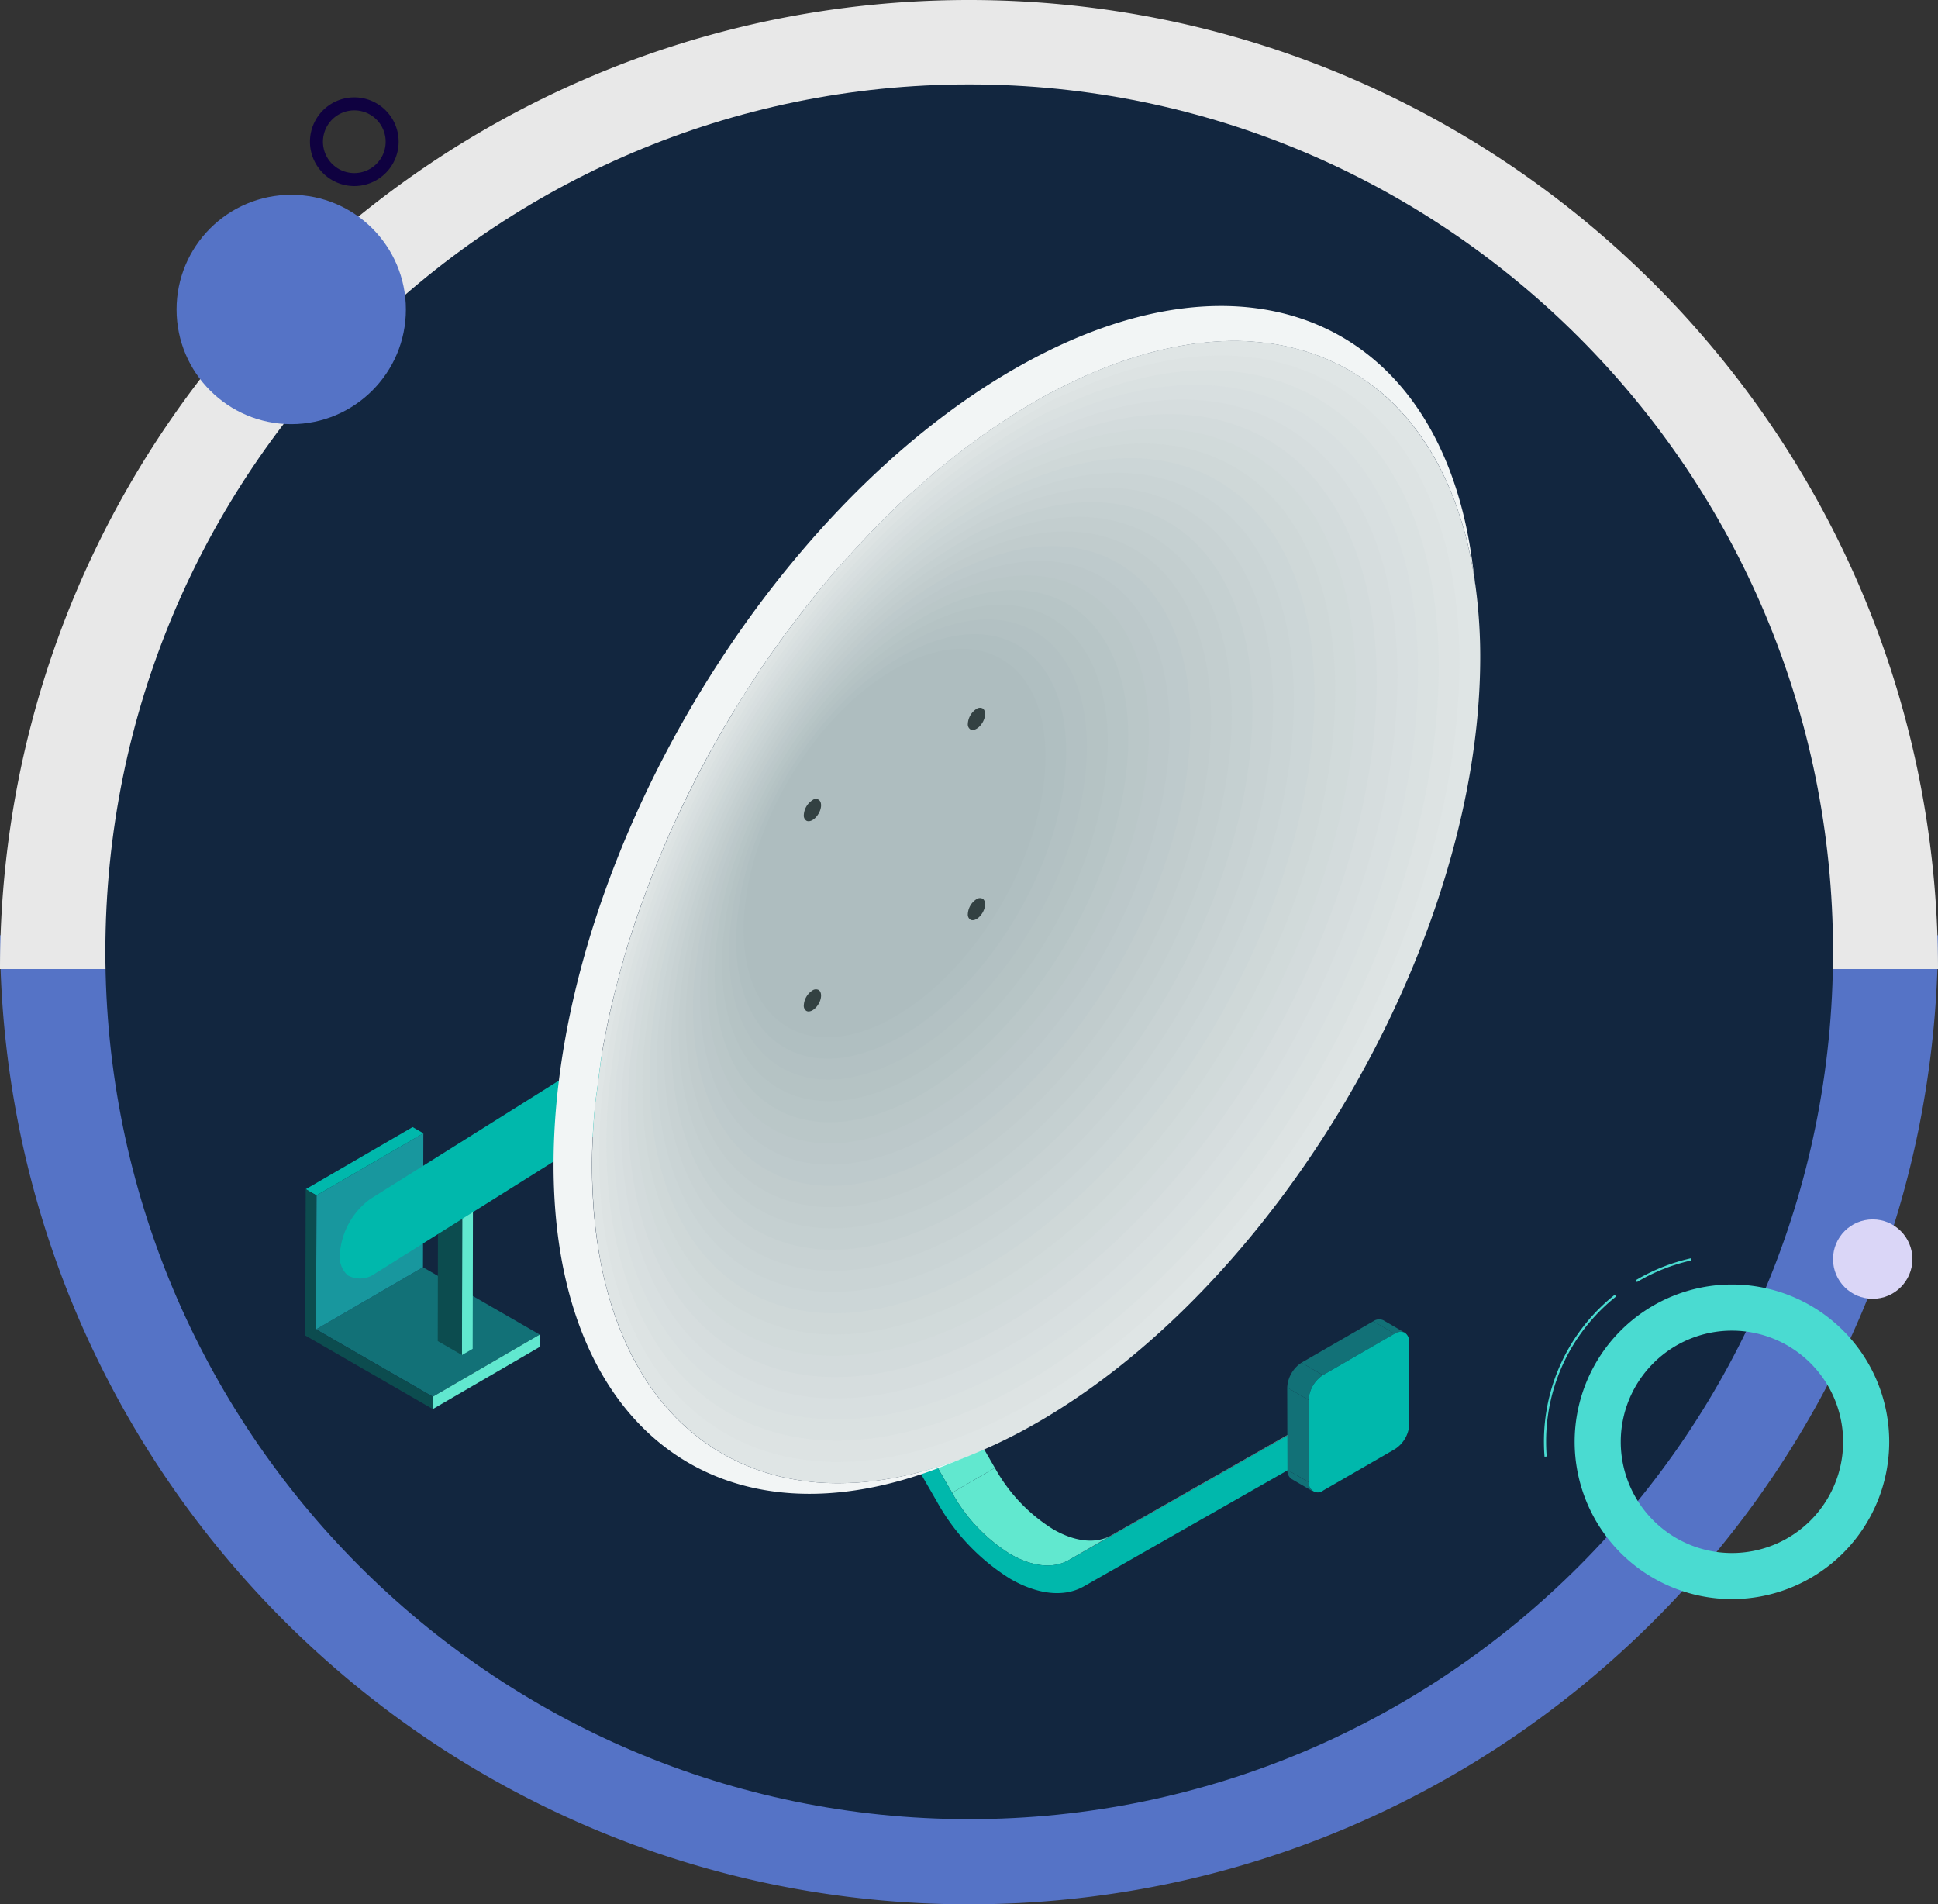 <svg xmlns="http://www.w3.org/2000/svg" xmlns:xlink="http://www.w3.org/1999/xlink" width="190" height="186.688" viewBox="0 0 190 186.688">
  <rect x="0" y="0" width="190" height="186.688" fill="#333333" stroke="none"/>
  <defs>
    <clipPath id="clip-path">
      <rect id="Rectángulo_402885" data-name="Rectángulo 402885" width="115.177" height="126.185" fill="none"/>
    </clipPath>
  </defs>
  <g id="Grupo_1054588" data-name="Grupo 1054588" transform="translate(-285 -23599.41)">
    <g id="Grupo_1054508" data-name="Grupo 1054508">
      <g id="Grupo_133713" data-name="Grupo 133713" transform="translate(285 23786.098) rotate(-90)">
        <path id="Sustracción_24" data-name="Sustracción 24" d="M0,190V0A95.7,95.7,0,0,1,19.146,1.93,94.521,94.521,0,0,1,36.978,7.466a95.007,95.007,0,0,1,16.137,8.759,95.682,95.682,0,0,1,14.06,11.6,95.682,95.682,0,0,1,11.6,14.06,95.008,95.008,0,0,1,8.759,16.137A94.521,94.521,0,0,1,93.07,75.854,95.7,95.7,0,0,1,95,95a95.7,95.7,0,0,1-1.93,19.146,94.52,94.52,0,0,1-5.536,17.832,95.007,95.007,0,0,1-8.759,16.137,95.682,95.682,0,0,1-11.6,14.06,95.684,95.684,0,0,1-14.06,11.6,95.011,95.011,0,0,1-16.137,8.759,94.522,94.522,0,0,1-17.832,5.536A95.7,95.7,0,0,1,0,190Z" transform="translate(95 190) rotate(180)" fill="#5573c6"/>
        <path id="Sustracción_25" data-name="Sustracción 25" d="M0,190V0A95.7,95.7,0,0,1,19.146,1.93,94.522,94.522,0,0,1,36.978,7.466a95.008,95.008,0,0,1,16.137,8.759,95.681,95.681,0,0,1,14.06,11.6,95.683,95.683,0,0,1,11.6,14.06,95.007,95.007,0,0,1,8.759,16.137A94.52,94.52,0,0,1,93.07,75.854,95.7,95.7,0,0,1,95,95a95.7,95.7,0,0,1-1.93,19.146,94.519,94.519,0,0,1-5.536,17.832,95,95,0,0,1-8.759,16.137,95.68,95.68,0,0,1-11.6,14.06,95.68,95.68,0,0,1-14.06,11.6,95.009,95.009,0,0,1-16.137,8.759,94.52,94.52,0,0,1-17.832,5.535A95.7,95.7,0,0,1,0,190Z" transform="translate(91.688 0)" fill="#e8e8e8"/>
      </g>
      <path id="Trazado_151972" data-name="Trazado 151972" d="M84.689,0c46.773,0,84.689,38.07,84.689,85.032s-37.917,85.032-84.689,85.032S0,131.994,0,85.032,37.917,0,84.689,0Z" transform="translate(295.33 23607.684)" fill="#12263f"/>
      <g id="Grupo_133716" data-name="Grupo 133716" transform="translate(436.366 23722.766)" style="isolation: isolate">
        <g id="Grupo_133714" data-name="Grupo 133714" transform="translate(0 3.576)">
          <path id="Trazado_150984" data-name="Trazado 150984" d="M.057,15.871C.019,15.39,0,14.9,0,14.412A18.351,18.351,0,0,1,6.941,0l.134.167A18.138,18.138,0,0,0,.214,14.412c0,.481.019.966.056,1.442Z" transform="translate(0 0)" fill="#4adbd1"/>
        </g>
        <g id="Grupo_133715" data-name="Grupo 133715" transform="translate(9.005 0)">
          <path id="Trazado_150985" data-name="Trazado 150985" d="M.11,2.331,0,2.147A18.3,18.3,0,0,1,5.395,0l.047.209A18.082,18.082,0,0,0,.11,2.331Z" transform="translate(0 0)" fill="#4adbd1"/>
        </g>
        <path id="Trazado_150986" data-name="Trazado 150986" d="M15.42,0a15.42,15.42,0,1,0,15.42,15.42A15.42,15.42,0,0,0,15.42,0Zm0,26.323a10.9,10.9,0,1,1,10.9-10.9A10.9,10.9,0,0,1,15.42,26.323Z" transform="translate(3.011 2.569)" fill="#4adbd1" style="mix-blend-mode: multiply;isolation: isolate"/>
      </g>
      <path id="Trazado_150987" data-name="Trazado 150987" d="M4.346,0A4.346,4.346,0,1,0,8.693,4.346,4.346,4.346,0,0,0,4.346,0Zm0,7.42A3.073,3.073,0,1,1,7.42,4.346,3.073,3.073,0,0,1,4.346,7.42Z" transform="matrix(0.966, -0.259, 0.259, 0.966, 314.411, 23610.23)" fill="#0f0140" style="mix-blend-mode: multiply;isolation: isolate"/>
      <ellipse id="Elipse_5034" data-name="Elipse 5034" cx="3.891" cy="3.891" rx="3.891" ry="3.891" transform="translate(464.708 23718.953)" fill="#dad6f7"/>
      <ellipse id="Elipse_5035" data-name="Elipse 5035" cx="11.241" cy="11.241" rx="11.241" ry="11.241" transform="translate(302.311 23618.508)" fill="#5573c6"/>
      <g id="Grupo_1054507" data-name="Grupo 1054507" transform="translate(314.933 23629.406)">
        <path id="Trazado_877194" data-name="Trazado 877194" d="M39.951,73.889l4.192-2.437-10.9-18.88-4.193,2.437Z" transform="translate(23.458 42.453)" fill="#61e8cf"/>
        <path id="Trazado_877195" data-name="Trazado 877195" d="M33.909,52.573l-1.495.851-4.192,2.437,1.495-.851Z" transform="translate(22.791 42.453)" fill="#999e9f"/>
        <g id="Grupo_1054506" data-name="Grupo 1054506" transform="translate(0 0.001)">
          <g id="Grupo_1054505" data-name="Grupo 1054505" clip-path="url(#clip-path)">
            <path id="Trazado_877196" data-name="Trazado 877196" d="M40.8,71.475c2.07,1.195,4.143,1.484,5.723.584l4.192-2.437c-1.58.9-3.653.611-5.723-.584a16.458,16.458,0,0,1-5.715-6.021L35.08,65.455A16.473,16.473,0,0,0,40.8,71.475" transform="translate(28.328 50.887)" fill="#61e8cf"/>
            <path id="Trazado_877197" data-name="Trazado 877197" d="M58.846,59.123,54.654,61.56l1.486,2.572L60.332,61.7Z" transform="translate(44.134 47.742)" fill="#999e9f"/>
            <path id="Trazado_877198" data-name="Trazado 877198" d="M65.351,61.56l4.192-2.437L45.6,72.768,41.408,75.2Z" transform="translate(33.438 47.742)" fill="#999e9f"/>
            <path id="Trazado_877199" data-name="Trazado 877199" d="M52.056,79.4c-1.582.9-3.653.611-5.723-.584A16.444,16.444,0,0,1,40.618,72.8l-10.9-18.878-1.495.851,10.9,18.88a20.731,20.731,0,0,0,7.2,7.588c2.61,1.507,5.224,1.873,7.219.737L77.484,68.333,76,65.759Z" transform="translate(22.79 43.542)" fill="#00b8ac"/>
            <path id="Trazado_877200" data-name="Trazado 877200" d="M.585,58.227l10.478-6.091,11.44,6.6-10.48,6.091Z" transform="translate(0.472 42.099)" fill="#127177"/>
            <path id="Trazado_877201" data-name="Trazado 877201" d="M6.914,61.88l10.48-6.09,0,1.209L6.912,63.091Z" transform="translate(5.581 45.051)" fill="#61e8cf"/>
            <path id="Trazado_877202" data-name="Trazado 877202" d="M.621,50.959,11.1,44.871,11.063,58,.585,64.092Z" transform="translate(0.472 36.233)" fill="#18979e"/>
            <path id="Trazado_877203" data-name="Trazado 877203" d="M.022,50.624l10.48-6.09,1.054.609L1.076,51.231Z" transform="translate(0.018 35.961)" fill="#00b8ac"/>
            <path id="Trazado_877204" data-name="Trazado 877204" d="M1.094,48.511,1.057,61.644l11.438,6.6,0,1.211-11.438-6.6L0,62.248l0-1.211L.04,47.9Z" transform="translate(0 38.682)" fill="#0c4c4f"/>
            <path id="Trazado_877205" data-name="Trazado 877205" d="M8.523,48.981,8.5,63.779l1.047-.607.029-14.8Z" transform="translate(6.86 39.062)" fill="#61e8cf"/>
            <path id="Trazado_877206" data-name="Trazado 877206" d="M10.619,48.986l-2.373-1.37L7.2,48.225,9.57,49.593Z" transform="translate(5.812 38.449)" fill="#889799"/>
            <path id="Trazado_877207" data-name="Trazado 877207" d="M7.21,47.952l-.027,14.8,2.373,1.37.027-14.8Z" transform="translate(5.8 38.721)" fill="#0c4c4f"/>
            <path id="Trazado_877208" data-name="Trazado 877208" d="M35.758,40.646A3.018,3.018,0,0,0,31.832,39.2a2,2,0,0,0-.258.2,1.966,1.966,0,0,1,.188-.157L5.305,55.851l-.455.286a7.332,7.332,0,0,0-2.981,5.5,2.43,2.43,0,0,0,.793,1.986,2.5,2.5,0,0,0,2.361.007c.025-.013.049-.027.072-.042l.775-.486L35.212,44.687c-.023.014-.047.031-.07.043,1.256-.73,1.529-2.561.616-4.085" transform="translate(1.509 31.414)" fill="#00b8ac"/>
            <path id="Trazado_877209" data-name="Trazado 877209" d="M50.145,114.1q-1.684.48-3.308.786c-.161.029-.318.051-.475.078a31.217,31.217,0,0,1-3.264.392c-.092.005-.183.005-.275.009a26.793,26.793,0,0,1-3.19-.013c-.036,0-.074,0-.11-.005a23.713,23.713,0,0,1-3.022-.418c-.112-.023-.231-.04-.345-.065a22.27,22.27,0,0,1-2.717-.781c-.143-.052-.282-.1-.421-.152a21.078,21.078,0,0,1-2.48-1.135c-.137-.072-.273-.148-.407-.224a21.049,21.049,0,0,1-2.285-1.5c-.112-.083-.217-.172-.325-.257a21.783,21.783,0,0,1-2.12-1.9c-.063-.065-.121-.137-.184-.2a23.175,23.175,0,0,1-1.952-2.332l-.031-.042a25.782,25.782,0,0,1-1.683-2.681c-.06-.1-.117-.2-.175-.305a29.586,29.586,0,0,1-1.336-2.887c-.065-.157-.132-.313-.192-.472q-.58-1.5-1.036-3.145c-.052-.186-.1-.374-.15-.562-.293-1.11-.54-2.258-.745-3.452-.033-.186-.058-.376-.089-.566-.193-1.236-.347-2.509-.445-3.834-.013-.139-.014-.286-.025-.425-.094-1.4-.141-2.847-.125-4.343.023-1.78.13-3.584.307-5.4.06-.613.17-1.236.248-1.853.148-1.213.291-2.424.506-3.648.013-.076.018-.15.031-.224v0c.186-.907.389-1.974.607-3.033.014-.072.031-.146.045-.222.085-.374.188-.752.277-1.13.094-.4.192-.79.293-1.186.4-1.582.83-3.165,1.319-4.747.051-.155.107-.309.157-.466.47-1.475.985-2.943,1.531-4.407.141-.381.282-.761.427-1.141q.906-2.326,1.923-4.627c.13-.295.273-.582.4-.877q.927-2.031,1.949-4.029c.163-.322.32-.642.488-.963q1.177-2.245,2.458-4.432c.2-.338.4-.672.6-1.009Q32,38.3,33.258,36.376c.137-.208.269-.419.407-.625q1.421-2.115,2.937-4.139c.248-.333.5-.662.748-.991,1.038-1.359,2.095-2.7,3.187-3.986.043-.051.089-.1.132-.15,1.063-1.247,2.16-2.449,3.273-3.626.277-.291.551-.584.831-.871,1.068-1.1,2.153-2.178,3.259-3.2.072-.063.157-.137.231-.2.183-.168.367-.324.551-.486.622-.549,1.374-1.207,2.353-2.064.345-.286.694-.551,1.039-.828.24-.193.481-.387.721-.577q1.852-1.451,3.756-2.751c.217-.148.439-.289.66-.434,1.332-.884,2.673-1.724,4.036-2.485l.005,0,.005,0c1.256-.7,2.494-1.312,3.72-1.876.148-.069.3-.141.441-.206,1.164-.521,2.31-.972,3.445-1.374.19-.067.381-.136.573-.2q1.665-.561,3.281-.951c.19-.047.376-.087.562-.13,1.085-.242,2.151-.437,3.2-.568.141-.016.278-.027.421-.042a28.987,28.987,0,0,1,3.2-.19c.025,0,.052,0,.08,0a25.584,25.584,0,0,1,3.035.206c.11.014.219.02.325.034a22.967,22.967,0,0,1,2.773.573c.148.04.3.078.443.121a21.091,21.091,0,0,1,2.54.916c.145.063.287.13.432.2a20.894,20.894,0,0,1,2.37,1.276c.1.069.211.143.318.215A21.473,21.473,0,0,1,94.8,8.636c.034.031.067.063.1.092a21.647,21.647,0,0,1,2.019,2.032c.061.067.127.132.186.2a24.2,24.2,0,0,1,1.744,2.324c.089.128.177.257.262.389a27.081,27.081,0,0,1,1.451,2.581c.081.161.157.324.235.486.437.924.84,1.887,1.2,2.9.052.152.1.307.152.461.363,1.063.689,2.162.963,3.319.014.074.029.155.047.23q.4,1.743.662,3.622c.011.076.029.139.038.215q-.165-1.228-.329-2.453C100.414,1.9,81.938-6.813,59.371,5.762c-25,13.931-45.551,48.711-45.9,77.685-.327,26.608,16.494,39.066,38.6,30.135l.23-.094.114-.047c.07-.027.161-.065.23-.092s.161-.065.23-.094l.116-.045.23-.092.23-.092c.034-.016.08-.033.116-.049l.23-.092c.069-.027.159-.065.231-.092.033-.013.078-.033.112-.045l.23-.094c-.085.034-.164.054-.249.089q-1.727.683-3.405,1.188c-.19.058-.38.112-.566.166" transform="translate(10.871 0)" fill="#f2f5f5"/>
            <path id="Trazado_877210" data-name="Trazado 877210" d="M102.138,25.752q-.263-1.876-.663-3.622c-.016-.074-.031-.155-.047-.23-.275-1.157-.6-2.256-.962-3.319-.052-.152-.1-.309-.154-.459a30.743,30.743,0,0,0-1.2-2.9c-.078-.163-.155-.325-.235-.486a27.49,27.49,0,0,0-1.453-2.581c-.085-.132-.174-.258-.262-.389a23.894,23.894,0,0,0-1.742-2.324c-.06-.07-.125-.134-.186-.2a21.626,21.626,0,0,0-2.019-2.03c-.034-.031-.065-.063-.1-.094a21.473,21.473,0,0,0-2.252-1.685c-.107-.072-.213-.146-.32-.215a20.74,20.74,0,0,0-2.37-1.276c-.143-.065-.286-.132-.43-.2a21.2,21.2,0,0,0-2.54-.916c-.146-.043-.3-.081-.445-.121a22.9,22.9,0,0,0-2.773-.573c-.1-.014-.215-.02-.324-.034a25.584,25.584,0,0,0-3.035-.206c-.027,0-.054,0-.081,0a29.013,29.013,0,0,0-3.2.19c-.141.014-.28.025-.421.042-1.045.13-2.111.325-3.2.568-.188.043-.374.083-.562.13q-1.616.388-3.281.951c-.192.063-.383.134-.575.2-1.133.4-2.281.851-3.443,1.372-.146.065-.293.139-.441.206-1.225.564-2.464,1.179-3.72,1.876l-.005,0-.005,0c-1.363.761-2.7,1.6-4.036,2.485-.221.145-.443.286-.662.434q-1.9,1.3-3.754,2.751c-.242.188-.481.383-.721.577-.345.277-.7.542-1.039.828-.981.857-1.732,1.515-2.355,2.064-.2.172-.378.334-.549.486-.074.067-.159.141-.231.2-1.108,1.027-2.191,2.106-3.259,3.207-.28.286-.557.578-.83.869-1.115,1.177-2.212,2.379-3.275,3.626-.043.052-.089.1-.132.15C37.76,26.4,36.7,27.74,35.667,29.1c-.251.327-.5.656-.748.989-1.009,1.352-1.992,2.729-2.937,4.139-.137.206-.269.419-.407.625q-1.266,1.917-2.451,3.9c-.2.336-.4.671-.6,1.009q-1.28,2.188-2.456,4.432c-.166.32-.325.642-.488.963q-1.019,2-1.949,4.029c-.132.295-.275.582-.4.877q-1.022,2.3-1.923,4.627c-.145.38-.286.761-.427,1.141-.546,1.464-1.063,2.932-1.531,4.407-.051.157-.108.313-.157.468-.492,1.58-.922,3.163-1.323,4.745-.1.4-.2.79-.289,1.186-.089.378-.193.756-.277,1.132-.016.074-.033.148-.047.221-.217,1.059-.421,2.126-.606,3.033v0c-.013.074-.018.148-.033.224-.213,1.224-.356,2.435-.506,3.648-.076.616-.188,1.24-.249,1.853-.175,1.82-.28,3.626-.3,5.4-.018,1.5.031,2.939.125,4.343.009.139.013.286.025.425.1,1.325.251,2.6.445,3.834.031.19.058.38.087.566.2,1.195.454,2.343.745,3.452.049.188.1.376.15.562q.458,1.64,1.036,3.145c.061.159.127.315.19.472a30.474,30.474,0,0,0,1.339,2.887c.056.1.116.2.175.305a25.189,25.189,0,0,0,1.683,2.681l.031.042a23.175,23.175,0,0,0,1.952,2.332c.063.065.121.137.184.2a21.976,21.976,0,0,0,2.118,1.9c.108.085.215.174.325.257a21.072,21.072,0,0,0,2.287,1.5c.134.076.269.152.407.224a20.944,20.944,0,0,0,2.48,1.135c.137.052.278.1.421.152a21.953,21.953,0,0,0,2.717.781c.114.023.233.042.345.065a23.713,23.713,0,0,0,3.022.418c.036,0,.072,0,.108.005a26.825,26.825,0,0,0,3.192.013c.092,0,.183,0,.275-.009a31.333,31.333,0,0,0,3.264-.392c.157-.027.315-.049.475-.078q1.624-.3,3.306-.786c.188-.054.378-.108.568-.166q1.678-.5,3.405-1.188a51.67,51.67,0,0,0,6.033-2.872c24.044-13.4,43.809-46.851,44.15-74.719a52.261,52.261,0,0,0-.479-7.875" transform="translate(12.554 1.523)" fill="#dfe5e5"/>
            <path id="Trazado_877211" data-name="Trazado 877211" d="M99.808,25.8c-.17-1.213-.38-2.384-.642-3.508-.016-.072-.029-.15-.047-.222-.264-1.121-.58-2.185-.931-3.216-.051-.146-.1-.3-.148-.445a29.869,29.869,0,0,0-1.164-2.811c-.074-.157-.148-.315-.226-.47a25.444,25.444,0,0,0-1.408-2.5c-.083-.127-.168-.249-.253-.376A23.407,23.407,0,0,0,93.3,10c-.058-.069-.121-.13-.181-.2a20.28,20.28,0,0,0-1.954-1.967c-.034-.029-.063-.061-.1-.089a21.5,21.5,0,0,0-2.182-1.634c-.1-.069-.206-.141-.311-.208a19.985,19.985,0,0,0-2.294-1.236c-.137-.063-.277-.128-.416-.19a20.617,20.617,0,0,0-2.46-.887c-.143-.042-.287-.078-.43-.116a20.983,20.983,0,0,0-2.686-.555c-.1-.014-.21-.02-.315-.034a24.385,24.385,0,0,0-2.939-.2c-.027,0-.052,0-.08,0a28.057,28.057,0,0,0-3.1.183c-.136.016-.271.025-.407.042-1.014.127-2.048.315-3.1.549-.183.042-.363.081-.546.127-1.043.253-2.1.562-3.178.92-.184.061-.371.13-.555.2-1.1.389-2.209.826-3.335,1.33-.143.063-.286.134-.427.2a16.493,16.493,0,0,0-3.6,1.817l-.005,0-.007,0c-1.318.736-2.617,1.551-3.908,2.406-.213.141-.428.278-.642.421-1.227.837-2.437,1.73-3.635,2.664-.233.183-.466.371-.7.559-.334.268-.678.521-1.007.8-.96.819-1.677,1.468-2.281,2-.19.168-.365.325-.531.472l-.224.2c-1.085.981-2.122,2.039-3.158,3.1q-.407.418-.8.844c-1.079,1.139-2.147,2.3-3.172,3.512-.042.051-.085.1-.127.145-1.063,1.244-2.082,2.545-3.085,3.861q-.366.477-.727.96c-.976,1.31-1.929,2.643-2.845,4.009-.134.2-.26.4-.394.606q-1.225,1.857-2.371,3.772c-.2.327-.394.649-.586.976q-1.239,2.123-2.379,4.295c-.163.309-.315.62-.474.931q-.987,1.939-1.887,3.9c-.13.284-.266.564-.392.848q-.992,2.229-1.862,4.484c-.141.367-.277.736-.414,1.1-.53,1.419-1.03,2.841-1.484,4.268-.049.154-.1.3-.15.454-.479,1.531-.9,3.064-1.282,4.6-.1.383-.192.765-.282,1.15-.085.365-.19.728-.268,1.094-.016.072-.031.145-.045.215-.211,1.025-.408,2.059-.587,2.937v0c-.013.072-.018.145-.031.219-.2,1.184-.345,2.357-.49,3.532-.074.6-.183,1.2-.24,1.795-.172,1.762-.275,3.51-.295,5.233-.018,1.451.029,2.849.119,4.208.009.136.013.277.022.412.1,1.283.246,2.516.434,3.713.027.183.054.367.085.548.2,1.157.439,2.27.719,3.346.047.181.1.363.146.544.295,1.057.627,2.075,1,3.046.06.154.123.3.184.457a27.958,27.958,0,0,0,1.3,2.8c.054.1.114.2.168.295a21.043,21.043,0,0,0,1.63,2.6.332.332,0,0,1,.031.04,19.144,19.144,0,0,0,1.891,2.258c.06.065.117.134.179.2a21.534,21.534,0,0,0,2.053,1.835c.1.083.208.17.315.249a20.457,20.457,0,0,0,2.214,1.451c.13.074.26.146.392.219a20.081,20.081,0,0,0,2.4,1.1c.134.051.269.1.407.146a20.633,20.633,0,0,0,2.634.757c.108.023.222.04.333.063a25.432,25.432,0,0,0,2.928.4l.1,0a25.15,25.15,0,0,0,3.091.013c.09-.005.177,0,.268-.009a29.331,29.331,0,0,0,3.161-.38c.154-.027.305-.049.459-.076,1.05-.193,2.118-.452,3.2-.761.183-.052.365-.1.549-.161q1.627-.488,3.3-1.151a49.9,49.9,0,0,0,5.844-2.782C80.8,92.819,99.942,60.416,100.272,33.426a50.5,50.5,0,0,0-.465-7.63" transform="translate(12.871 2.165)" fill="#dde3e3"/>
            <path id="Trazado_877212" data-name="Trazado 877212" d="M97.478,25.842c-.164-1.173-.367-2.306-.622-3.395-.016-.07-.027-.145-.045-.215-.255-1.083-.562-2.115-.9-3.111-.049-.143-.094-.289-.143-.43a29.114,29.114,0,0,0-1.126-2.72c-.072-.152-.145-.3-.219-.455A25.311,25.311,0,0,0,93.061,13.1c-.08-.123-.164-.244-.246-.365a22.358,22.358,0,0,0-1.634-2.178c-.054-.065-.116-.125-.174-.19a19.792,19.792,0,0,0-1.891-1.9c-.033-.027-.061-.058-.094-.085A20.812,20.812,0,0,0,86.913,6.8c-.1-.067-.2-.137-.3-.2a19.586,19.586,0,0,0-2.221-1.2c-.132-.06-.266-.123-.4-.183a19.916,19.916,0,0,0-2.38-.859c-.137-.04-.278-.076-.416-.112a20.63,20.63,0,0,0-2.6-.539c-.1-.013-.2-.018-.3-.031a22.845,22.845,0,0,0-2.843-.193c-.027,0-.052,0-.078,0a27.143,27.143,0,0,0-3,.177c-.13.014-.26.023-.392.04-.981.121-1.981.3-3,.531-.175.04-.351.08-.526.121q-1.516.369-3.075.891c-.179.06-.36.127-.539.19-1.063.376-2.136.8-3.226,1.287-.137.06-.275.13-.414.193a16.028,16.028,0,0,0-3.487,1.759l-.005,0-.005,0c-1.276.712-2.534,1.5-3.781,2.328-.206.137-.414.269-.62.408-1.189.81-2.359,1.674-3.519,2.578q-.339.266-.674.54c-.325.258-.658.5-.976.775-.927.792-1.621,1.419-2.207,1.934-.183.163-.352.315-.513.455-.07.063-.15.132-.217.193-1.05.949-2.053,1.972-3.057,3-.26.269-.521.542-.777.817-1.045,1.1-2.079,2.223-3.069,3.4-.04.047-.083.092-.123.139-1.028,1.2-2.014,2.464-2.986,3.736-.235.307-.47.616-.7.929-.944,1.267-1.867,2.556-2.755,3.879-.128.192-.251.39-.38.584q-1.188,1.8-2.3,3.653c-.188.315-.381.627-.566.944q-1.2,2.052-2.3,4.154c-.155.3-.3.6-.457.9Q24.77,45.9,23.9,47.8c-.127.277-.257.546-.38.822-.642,1.437-1.238,2.883-1.8,4.338-.137.354-.268.71-.4,1.066-.512,1.374-1,2.749-1.435,4.13-.045.146-.1.293-.145.437-.463,1.482-.868,2.966-1.24,4.448q-.141.556-.273,1.112c-.083.354-.184.707-.258,1.059-.016.07-.031.139-.045.208-.2.992-.394,1.992-.566,2.841v0c-.014.07-.018.139-.031.211-.2,1.146-.334,2.281-.475,3.418-.072.577-.177,1.162-.233,1.735-.164,1.706-.264,3.4-.284,5.065-.016,1.4.029,2.756.116,4.071.007.132.013.268.022.4.092,1.242.237,2.433.418,3.592.027.177.054.356.083.53.19,1.121.425,2.2.7,3.237.047.175.094.352.143.526q.426,1.537.969,2.948c.058.148.119.295.179.441a27.56,27.56,0,0,0,1.254,2.706c.052.1.11.19.163.286a20.534,20.534,0,0,0,1.578,2.514l.031.038a18.349,18.349,0,0,0,1.827,2.183c.06.063.114.13.175.19a20.6,20.6,0,0,0,1.985,1.777c.1.08.2.163.305.242a19.562,19.562,0,0,0,2.142,1.4q.187.108.38.211a19.207,19.207,0,0,0,2.326,1.065c.128.049.26.092.392.141a20.057,20.057,0,0,0,2.549.732c.107.023.215.04.324.061a24.589,24.589,0,0,0,2.831.392l.1,0a24.61,24.61,0,0,0,2.991.013c.087-.005.17,0,.258-.009a27.811,27.811,0,0,0,3.057-.369c.15-.025.3-.045.446-.072q1.524-.285,3.1-.737l.533-.154c1.047-.318,2.111-.687,3.19-1.113a48.414,48.414,0,0,0,5.654-2.691C79.083,90.691,97.608,59.339,97.928,33.224a49.188,49.188,0,0,0-.45-7.382" transform="translate(13.187 2.808)" fill="#dae1e1"/>
            <path id="Trazado_877213" data-name="Trazado 877213" d="M95.149,25.888c-.159-1.133-.354-2.229-.6-3.281-.016-.067-.027-.141-.043-.208-.248-1.047-.544-2.042-.871-3.006-.047-.139-.09-.28-.139-.418a27.561,27.561,0,0,0-1.088-2.628c-.069-.146-.139-.295-.211-.439A24.086,24.086,0,0,0,90.88,13.57c-.078-.119-.159-.235-.237-.352a21.874,21.874,0,0,0-1.58-2.1c-.054-.063-.112-.121-.168-.184a18.672,18.672,0,0,0-1.827-1.838c-.031-.027-.06-.058-.09-.083a19.967,19.967,0,0,0-2.039-1.527c-.1-.065-.192-.132-.291-.2A18.83,18.83,0,0,0,82.5,6.129c-.128-.058-.258-.119-.389-.175a19.337,19.337,0,0,0-2.3-.831c-.132-.038-.268-.072-.4-.108A19.957,19.957,0,0,0,76.9,4.495c-.1-.013-.2-.018-.293-.031a22.4,22.4,0,0,0-2.749-.188l-.074,0a26.171,26.171,0,0,0-2.9.172c-.127.013-.253.022-.38.038-.947.117-1.914.295-2.9.513-.17.038-.34.076-.51.117q-1.464.355-2.972.862c-.174.058-.347.119-.521.183-1.025.363-2.064.77-3.118,1.244-.132.058-.266.125-.4.186a15.556,15.556,0,0,0-3.369,1.7l-.005,0-.005,0c-1.233.687-2.449,1.45-3.655,2.249-.2.132-.4.26-.6.4q-1.722,1.174-3.4,2.491c-.219.17-.436.347-.653.521-.313.251-.634.488-.942.75-.9.766-1.569,1.372-2.133,1.871-.179.155-.343.3-.5.441-.069.06-.146.127-.21.184-1.016.918-1.985,1.907-2.953,2.9-.253.26-.5.524-.754.788-1.007,1.066-2.006,2.149-2.964,3.286l-.119.134c-.994,1.164-1.947,2.38-2.885,3.611-.228.3-.455.595-.68.9-.911,1.225-1.8,2.471-2.661,3.749-.125.188-.242.38-.367.566q-1.147,1.738-2.22,3.53c-.183.3-.367.606-.546.911q-1.16,1.985-2.227,4.016c-.15.289-.293.58-.441.871q-.925,1.811-1.766,3.649c-.121.266-.248.528-.365.793-.62,1.388-1.2,2.787-1.742,4.193-.132.342-.258.687-.387,1.03-.5,1.327-.963,2.657-1.386,3.993-.045.141-.1.282-.141.423-.448,1.432-.839,2.865-1.2,4.3q-.136.537-.264,1.074c-.08.342-.177.683-.249,1.025l-.043.2c-.2.958-.381,1.925-.548,2.746v0c-.013.069-.018.136-.029.2-.19,1.108-.324,2.205-.459,3.3-.07.557-.172,1.122-.226,1.677-.159,1.648-.255,3.282-.275,4.895-.016,1.356.027,2.662.112,3.933.007.128.011.258.022.385.089,1.2.228,2.353.4,3.472.027.172.052.343.08.512.184,1.083.412,2.124.674,3.129.043.17.09.34.137.51q.412,1.483.936,2.849c.056.143.116.284.174.427A26.715,26.715,0,0,0,20.473,94.8c.052.094.107.183.159.275A19.857,19.857,0,0,0,22.156,97.5c.009.013.02.023.029.038a17.755,17.755,0,0,0,1.768,2.109c.056.061.11.127.168.184a19.934,19.934,0,0,0,1.92,1.717c.1.078.193.157.295.233a18.944,18.944,0,0,0,2.07,1.356c.121.07.244.139.367.2a18.327,18.327,0,0,0,2.249,1.028c.125.047.251.09.38.137a19,19,0,0,0,2.462.707c.1.023.21.038.313.06a23.8,23.8,0,0,0,2.737.38l.1,0a23.684,23.684,0,0,0,2.89.011c.085,0,.166,0,.249-.007a27.233,27.233,0,0,0,2.955-.356c.145-.025.287-.045.432-.07.98-.183,1.979-.423,2.993-.712.172-.049.342-.1.515-.15,1.012-.307,2.041-.663,3.084-1.075a46.8,46.8,0,0,0,5.466-2.6C77.37,88.562,95.274,58.263,95.583,33.023a47.182,47.182,0,0,0-.434-7.134" transform="translate(13.503 3.45)" fill="#d8dfe0"/>
            <path id="Trazado_877214" data-name="Trazado 877214" d="M92.819,25.934c-.154-1.094-.342-2.151-.578-3.167-.016-.065-.027-.136-.043-.2-.239-1.01-.524-1.972-.839-2.9-.047-.132-.089-.269-.136-.4a27,27,0,0,0-1.05-2.538c-.067-.141-.134-.284-.2-.423A23.779,23.779,0,0,0,88.7,14.044c-.074-.116-.152-.228-.23-.342a21.107,21.107,0,0,0-1.524-2.032c-.052-.06-.108-.116-.163-.177a18.18,18.18,0,0,0-1.764-1.775c-.029-.025-.056-.054-.087-.08a19.254,19.254,0,0,0-1.968-1.475c-.094-.061-.186-.128-.28-.188a17.959,17.959,0,0,0-2.071-1.115c-.125-.058-.249-.116-.376-.172a18.4,18.4,0,0,0-2.22-.8c-.128-.038-.26-.07-.389-.1a19.259,19.259,0,0,0-2.424-.5c-.094-.013-.19-.018-.284-.031a21.942,21.942,0,0,0-2.653-.181c-.023,0-.047,0-.07,0a25.624,25.624,0,0,0-2.8.166c-.123.014-.244.022-.367.038-.915.114-1.847.284-2.794.5-.164.038-.327.074-.492.114q-1.413.342-2.869.831c-.168.056-.334.116-.5.175-.991.351-1.994.745-3.011,1.2-.127.058-.257.121-.385.181-1.07.5-2.155,1.03-3.252,1.641l-.005,0-.005,0c-1.191.665-2.364,1.4-3.528,2.173-.193.127-.387.251-.578.381-1.11.754-2.2,1.56-3.282,2.4-.211.164-.419.334-.631.5-.3.242-.613.472-.909.725-.866.739-1.513,1.323-2.059,1.806-.172.15-.331.291-.479.425-.067.058-.141.123-.2.179-.981.886-1.916,1.84-2.852,2.8-.244.251-.484.506-.725.761-.974,1.028-1.938,2.075-2.863,3.17-.038.045-.078.087-.114.13-.962,1.124-1.88,2.3-2.787,3.487q-.328.428-.654.866c-.88,1.182-1.741,2.386-2.568,3.619-.121.181-.235.365-.354.546q-1.109,1.678-2.144,3.407c-.175.293-.354.584-.526.88q-1.12,1.914-2.149,3.875c-.146.278-.284.562-.427.842q-.892,1.749-1.7,3.523c-.116.257-.239.51-.352.766-.6,1.339-1.155,2.69-1.681,4.047-.128.331-.251.663-.374,1-.477,1.28-.929,2.563-1.339,3.852-.043.137-.094.273-.136.408-.432,1.383-.808,2.767-1.157,4.15-.089.345-.172.69-.255,1.038-.078.329-.17.658-.24.987-.014.065-.029.13-.042.2-.19.925-.369,1.858-.53,2.652-.011.067-.016.13-.027.2-.184,1.07-.313,2.129-.443,3.19-.069.537-.166,1.083-.219,1.62-.154,1.591-.246,3.169-.266,4.723-.014,1.31.027,2.572.108,3.8.007.123.011.249.02.372.087,1.159.222,2.27.39,3.351.025.166.051.333.078.5q.266,1.567.651,3.019c.042.164.087.329.132.492q.4,1.434.9,2.751c.054.137.112.275.168.41a25.3,25.3,0,0,0,1.169,2.525c.049.092.1.175.152.266a19.211,19.211,0,0,0,1.471,2.346l.029.034a17,17,0,0,0,1.7,2.039c.056.058.107.119.163.177a19.468,19.468,0,0,0,1.853,1.657c.1.074.188.152.284.224a18.276,18.276,0,0,0,2,1.31c.117.067.235.132.354.2a18,18,0,0,0,2.171.992c.119.045.242.087.367.132a18.634,18.634,0,0,0,2.377.683c.1.022.2.036.3.056a22.631,22.631,0,0,0,2.643.367l.1,0a23.148,23.148,0,0,0,2.791.011c.081,0,.159,0,.24-.007a26.233,26.233,0,0,0,2.852-.343c.139-.023.277-.043.416-.069.947-.177,1.912-.408,2.892-.687.164-.047.329-.094.5-.145.978-.3,1.97-.64,2.977-1.039a45.027,45.027,0,0,0,5.276-2.511c21.021-11.715,38.3-40.964,38.6-65.327a45.642,45.642,0,0,0-.419-6.887" transform="translate(13.819 4.092)" fill="#d6ddde"/>
            <path id="Trazado_877215" data-name="Trazado 877215" d="M90.49,25.98c-.148-1.056-.331-2.075-.559-3.053-.014-.063-.025-.13-.042-.193-.23-.974-.5-1.9-.81-2.8-.043-.128-.083-.26-.128-.389A26.41,26.41,0,0,0,87.94,17.1c-.065-.137-.13-.273-.2-.409a22.916,22.916,0,0,0-1.225-2.176c-.072-.11-.148-.219-.221-.327a20.2,20.2,0,0,0-1.47-1.959c-.051-.06-.1-.112-.157-.172a17.687,17.687,0,0,0-1.7-1.712c-.029-.023-.054-.052-.083-.076a18.593,18.593,0,0,0-1.9-1.421c-.09-.061-.179-.125-.271-.183a17.508,17.508,0,0,0-2-1.075c-.121-.056-.24-.112-.363-.164a17.821,17.821,0,0,0-2.14-.774c-.125-.036-.249-.067-.374-.1a18.211,18.211,0,0,0-2.337-.484c-.09-.013-.183-.018-.273-.029a20.784,20.784,0,0,0-2.558-.174c-.023,0-.047,0-.07,0a24.2,24.2,0,0,0-2.7.161c-.119.013-.237.02-.354.036-.882.108-1.782.273-2.7.477-.157.036-.315.07-.474.11-.907.219-1.829.488-2.765.8-.161.054-.322.112-.484.17-.954.338-1.921.718-2.9,1.157-.123.054-.246.117-.371.174a14.479,14.479,0,0,0-3.136,1.583l-.005,0-.005,0c-1.146.642-2.277,1.35-3.4,2.095-.186.123-.374.242-.559.367-1.068.728-2.122,1.506-3.163,2.319-.2.159-.4.322-.609.484-.291.233-.589.454-.875.7-.837.712-1.46,1.278-1.986,1.741-.164.145-.318.282-.463.41-.063.056-.134.117-.193.172-.945.853-1.847,1.775-2.749,2.7-.235.242-.468.488-.7.734-.938.991-1.867,2-2.758,3.057-.036.043-.074.083-.11.125-.925,1.085-1.813,2.216-2.686,3.36q-.317.415-.633.835c-.848,1.141-1.677,2.3-2.476,3.489-.116.175-.226.354-.342.528q-1.068,1.616-2.064,3.284c-.17.284-.343.564-.51.848q-1.079,1.846-2.071,3.738c-.139.268-.273.54-.41.81q-.859,1.686-1.643,3.4c-.112.246-.231.49-.342.737q-.862,1.939-1.62,3.9c-.123.32-.24.642-.36.962-.461,1.235-.9,2.471-1.292,3.714-.042.132-.09.262-.13.394-.416,1.332-.779,2.666-1.115,4q-.127.5-.246,1c-.074.318-.164.636-.233.953l-.038.186c-.184.893-.356,1.793-.512,2.556v0c-.011.063-.014.127-.025.19-.177,1.032-.3,2.053-.428,3.075-.065.519-.159,1.045-.21,1.562-.148,1.535-.239,3.055-.257,4.555-.014,1.262.027,2.478.1,3.662.007.117.011.239.02.358.083,1.117.213,2.189.376,3.23.025.161.047.32.074.477.172,1.007.383,1.976.627,2.91.042.159.083.318.127.474q.385,1.383.873,2.652c.052.134.107.266.161.4A24.246,24.246,0,0,0,21,90.107c.047.089.1.17.146.257a18.682,18.682,0,0,0,1.419,2.261l.027.034a16.873,16.873,0,0,0,1.645,1.965c.052.056.1.116.155.172a18.323,18.323,0,0,0,1.788,1.6c.09.072.181.148.273.219a17.472,17.472,0,0,0,1.927,1.262c.114.063.226.128.342.19a17.218,17.218,0,0,0,2.091.956c.117.045.235.085.354.128a17.767,17.767,0,0,0,2.292.658c.1.022.193.036.289.056a22.24,22.24,0,0,0,2.549.351c.031,0,.061,0,.09.005a22.623,22.623,0,0,0,2.691.011c.078,0,.154,0,.233-.007a24.811,24.811,0,0,0,2.749-.333c.134-.022.266-.042.4-.065.913-.17,1.842-.394,2.787-.663.159-.045.318-.09.477-.139.944-.286,1.9-.616,2.87-1A43.1,43.1,0,0,0,53.68,95.6C73.946,84.3,90.606,56.108,90.9,32.619a44.084,44.084,0,0,0-.4-6.639" transform="translate(14.134 4.734)" fill="#d3dbdc"/>
            <path id="Trazado_877216" data-name="Trazado 877216" d="M88.161,26.026c-.145-1.016-.32-2-.537-2.939-.014-.061-.025-.127-.04-.188-.224-.936-.486-1.829-.779-2.691-.045-.125-.083-.251-.125-.374-.295-.822-.622-1.605-.976-2.355-.063-.132-.127-.262-.19-.392a21.238,21.238,0,0,0-1.18-2.095c-.07-.108-.143-.211-.211-.316a19.672,19.672,0,0,0-1.415-1.887c-.049-.056-.1-.107-.152-.164a16.957,16.957,0,0,0-1.636-1.647c-.027-.023-.052-.051-.081-.074a17.859,17.859,0,0,0-1.826-1.368c-.089-.058-.174-.119-.262-.175a16.931,16.931,0,0,0-1.921-1.036c-.114-.052-.233-.107-.349-.157a17.037,17.037,0,0,0-2.061-.745c-.121-.034-.24-.065-.362-.1a17.72,17.72,0,0,0-2.25-.465c-.087-.013-.175-.016-.262-.029a19.915,19.915,0,0,0-2.462-.166c-.023,0-.045,0-.065,0a23.261,23.261,0,0,0-2.6.154c-.112.013-.226.022-.34.034-.85.107-1.715.264-2.594.461l-.459.1q-1.307.32-2.662.772c-.154.052-.307.108-.465.164-.92.325-1.849.69-2.793,1.113-.121.052-.239.112-.36.168a13.784,13.784,0,0,0-3.017,1.522l0,0-.007,0c-1.1.616-2.194,1.3-3.275,2.015-.177.119-.358.233-.537.354-1.03.7-2.041,1.45-3.046,2.232-.2.152-.389.309-.586.466-.28.224-.568.437-.842.672-.8.685-1.4,1.229-1.912,1.676l-.445.394c-.06.054-.13.114-.188.166-.909.821-1.777,1.708-2.646,2.6-.226.231-.45.47-.674.707-.9.954-1.8,1.925-2.655,2.943-.036.042-.072.08-.107.119-.891,1.045-1.744,2.133-2.587,3.235-.2.268-.407.533-.607.8C32.8,30.642,32,31.759,31.229,32.9c-.112.168-.217.34-.329.508q-1.028,1.556-1.988,3.161c-.163.273-.329.542-.49.817q-1.038,1.776-1.994,3.6c-.136.258-.264.521-.4.781q-.824,1.624-1.582,3.27c-.107.239-.221.474-.327.71-.555,1.245-1.072,2.5-1.56,3.758-.117.307-.231.616-.347.924-.443,1.188-.866,2.379-1.244,3.575-.04.128-.087.255-.125.38-.4,1.283-.75,2.568-1.074,3.852q-.122.48-.235.962c-.072.305-.161.613-.226.918l-.038.179c-.175.859-.342,1.724-.49,2.462h0c-.011.061-.014.121-.025.184-.17.992-.289,1.976-.41,2.959-.063.5-.154,1.007-.2,1.5-.143,1.477-.23,2.941-.248,4.385-.013,1.215.025,2.386.1,3.525.009.114.013.231.022.343.08,1.075.2,2.109.362,3.113.023.152.045.307.07.457q.249,1.456.6,2.8l.125.455q.371,1.331.84,2.552c.049.128.1.255.155.383a23.4,23.4,0,0,0,1.085,2.343c.045.085.1.163.141.246a18.015,18.015,0,0,0,1.366,2.176.418.418,0,0,1,.025.034,16.265,16.265,0,0,0,1.583,1.891c.051.054.1.112.152.164a17.427,17.427,0,0,0,1.719,1.538c.089.069.174.141.264.21a16.688,16.688,0,0,0,1.855,1.215c.108.063.217.123.329.183a16.351,16.351,0,0,0,2.014.922c.112.042.226.081.342.123a17.6,17.6,0,0,0,2.205.634c.092.02.186.033.28.052a21.773,21.773,0,0,0,2.453.34l.087,0a21.694,21.694,0,0,0,2.59.009c.076,0,.148,0,.224-.005a23.737,23.737,0,0,0,2.648-.32c.128-.022.257-.04.385-.063q1.32-.247,2.684-.638c.152-.043.305-.087.459-.134q1.361-.412,2.762-.965a41.2,41.2,0,0,0,4.9-2.33c19.512-10.872,35.55-38.019,35.827-60.631a42.088,42.088,0,0,0-.387-6.391" transform="translate(14.45 5.377)" fill="#d1dada"/>
            <path id="Trazado_877217" data-name="Trazado 877217" d="M85.83,26.071c-.137-.976-.305-1.92-.517-2.825-.014-.058-.023-.121-.038-.181-.215-.9-.468-1.759-.748-2.588-.042-.117-.08-.24-.121-.358a23.925,23.925,0,0,0-.936-2.265c-.06-.127-.121-.253-.183-.378a20.585,20.585,0,0,0-1.135-2.014c-.065-.1-.136-.2-.2-.3a18.67,18.67,0,0,0-1.361-1.813c-.045-.054-.1-.1-.145-.159A16.486,16.486,0,0,0,78.869,11.6c-.025-.022-.051-.049-.078-.07a17.017,17.017,0,0,0-1.755-1.316c-.085-.054-.166-.114-.251-.168a16.2,16.2,0,0,0-1.847-1L74.6,8.9a16.648,16.648,0,0,0-1.981-.716c-.116-.033-.231-.061-.347-.092a17.184,17.184,0,0,0-2.164-.448c-.083-.011-.168-.016-.251-.025a19.119,19.119,0,0,0-2.368-.163l-.063,0a21.918,21.918,0,0,0-2.5.148c-.108.013-.217.02-.327.033-.815.1-1.648.253-2.493.443-.148.033-.293.065-.439.1q-1.261.306-2.559.741c-.15.051-.3.1-.448.157-.884.313-1.779.665-2.686,1.072-.114.051-.23.107-.343.161a13.265,13.265,0,0,0-2.9,1.464l0,0-.005,0c-1.061.591-2.109,1.249-3.147,1.938-.172.112-.345.224-.517.34q-1.483,1.011-2.928,2.146c-.188.146-.374.3-.562.448-.269.217-.546.419-.812.645-.772.66-1.35,1.182-1.836,1.611-.154.136-.295.262-.428.38-.058.052-.125.11-.181.159-.875.79-1.71,1.643-2.543,2.5-.219.222-.434.452-.649.678-.868.918-1.728,1.853-2.554,2.831-.033.04-.069.076-.1.116-.857,1-1.677,2.05-2.485,3.109-.2.257-.392.513-.584.774-.786,1.054-1.554,2.127-2.292,3.228-.108.161-.21.325-.316.488-.66,1-1.3,2.012-1.912,3.038-.155.262-.316.522-.47.784q-1,1.708-1.918,3.46c-.13.248-.253.5-.38.75q-.8,1.559-1.52,3.143c-.1.23-.213.454-.316.683q-.8,1.795-1.5,3.611c-.114.295-.224.591-.334.887-.427,1.142-.831,2.287-1.195,3.438-.038.123-.083.244-.121.365-.385,1.233-.721,2.467-1.032,3.7-.078.307-.154.616-.226.924s-.154.589-.217.884c-.013.058-.023.114-.036.172-.17.826-.329,1.659-.472,2.366v0c-.011.058-.014.116-.025.175-.163.954-.278,1.9-.4,2.845-.06.481-.146.967-.193,1.444-.137,1.421-.221,2.829-.237,4.215-.014,1.169.023,2.294.1,3.389.007.108.011.222.018.331.078,1.034.2,2.026.349,2.991.023.146.043.295.069.439q.239,1.4.58,2.695c.038.146.078.293.117.437q.355,1.28.808,2.455c.047.123.1.246.148.367a23.005,23.005,0,0,0,1.043,2.252c.045.081.092.157.136.239a17.724,17.724,0,0,0,1.314,2.091l.025.033A15.481,15.481,0,0,0,24.513,89.6c.049.052.094.108.145.159a17.38,17.38,0,0,0,1.652,1.479c.085.067.168.136.255.2A16.258,16.258,0,0,0,28.347,92.6c.1.058.21.117.316.175a16.018,16.018,0,0,0,1.936.886l.327.117a16.721,16.721,0,0,0,2.12.609c.089.02.181.033.269.051a21.021,21.021,0,0,0,2.357.327l.085,0a21.172,21.172,0,0,0,2.491.009c.072,0,.143,0,.215-.007a22.733,22.733,0,0,0,2.545-.305c.123-.022.246-.038.371-.061.846-.157,1.706-.363,2.579-.613.146-.042.295-.085.443-.13.871-.264,1.759-.569,2.655-.925A40.007,40.007,0,0,0,51.764,90.5C70.518,80.047,85.938,53.952,86.2,32.214a40.772,40.772,0,0,0-.374-6.144" transform="translate(14.766 6.019)" fill="#cfd8d8"/>
            <path id="Trazado_877218" data-name="Trazado 877218" d="M83.5,26.117c-.132-.938-.293-1.842-.5-2.711-.014-.056-.023-.117-.038-.174-.206-.864-.448-1.688-.718-2.484-.04-.114-.076-.231-.116-.345-.269-.757-.571-1.48-.9-2.173-.058-.121-.116-.242-.175-.362a20.526,20.526,0,0,0-1.09-1.934c-.063-.1-.13-.193-.2-.291A17.876,17.876,0,0,0,78.47,13.9c-.043-.052-.092-.1-.139-.154a15.567,15.567,0,0,0-1.511-1.518c-.025-.023-.049-.047-.074-.069A16.371,16.371,0,0,0,75.061,10.9c-.081-.052-.159-.108-.24-.161a15.78,15.78,0,0,0-1.773-.956c-.107-.047-.213-.1-.322-.145a15.338,15.338,0,0,0-1.9-.687c-.11-.033-.222-.06-.333-.09a16.483,16.483,0,0,0-2.075-.428c-.081-.011-.163-.016-.242-.025A18.322,18.322,0,0,0,65.9,8.253l-.061,0a20.918,20.918,0,0,0-2.4.141c-.1.013-.21.02-.315.033-.783.1-1.582.242-2.393.425-.141.031-.28.063-.421.1q-1.209.293-2.456.71c-.143.049-.286.1-.43.152-.848.3-1.706.638-2.578,1.027-.108.049-.219.1-.329.155a12.792,12.792,0,0,0-2.785,1.4l0,0-.005,0c-1.019.569-2.024,1.2-3.02,1.86-.166.108-.333.215-.5.325-.951.647-1.885,1.338-2.811,2.061-.181.139-.36.286-.54.43-.258.208-.524.4-.779.62-.741.633-1.3,1.133-1.762,1.545-.146.128-.282.249-.41.363l-.174.154c-.84.757-1.641,1.576-2.442,2.4-.208.213-.416.432-.622.651-.833.88-1.657,1.777-2.451,2.715-.031.038-.065.074-.1.112-.821.962-1.609,1.967-2.386,2.984-.188.246-.374.492-.56.741-.754,1.012-1.491,2.042-2.2,3.1-.1.155-.2.315-.3.468q-.946,1.437-1.835,2.917c-.15.251-.3.5-.45.754q-.96,1.638-1.84,3.319c-.125.239-.244.481-.365.721q-.765,1.5-1.459,3.017c-.1.219-.206.436-.3.654q-.767,1.722-1.439,3.467c-.11.282-.215.568-.32.851-.41,1.1-.8,2.2-1.148,3.3-.036.116-.08.233-.116.349-.369,1.184-.692,2.37-.991,3.552-.076.3-.146.593-.217.889s-.146.564-.208.846c-.011.056-.023.11-.034.166-.163.792-.316,1.591-.454,2.27v0c-.011.056-.014.11-.023.168-.157.916-.268,1.822-.38,2.731-.058.459-.141.927-.186,1.386-.132,1.361-.211,2.713-.228,4.045-.013,1.121.023,2.2.092,3.252.007.1.011.213.018.318.074.992.19,1.945.334,2.87.022.141.042.282.065.421.154.895.34,1.755.557,2.587.036.141.074.282.114.421.228.817.484,1.6.774,2.353.047.119.1.237.145.354a21.531,21.531,0,0,0,1,2.16c.042.08.087.152.13.228a16.924,16.924,0,0,0,1.26,2.008l.023.031a14.921,14.921,0,0,0,1.46,1.744c.047.051.092.1.139.154a16.74,16.74,0,0,0,1.587,1.419c.081.063.161.13.244.193a15.625,15.625,0,0,0,1.71,1.121l.3.168a15.416,15.416,0,0,0,1.858.85c.1.04.208.074.315.112a15.693,15.693,0,0,0,2.035.586c.085.018.172.033.257.049a19.432,19.432,0,0,0,2.263.313c.027,0,.054,0,.081.005a20.629,20.629,0,0,0,2.39.009c.07,0,.137,0,.206-.007a22.141,22.141,0,0,0,2.444-.293c.119-.022.235-.038.356-.06.81-.15,1.636-.349,2.474-.589.141-.04.282-.08.425-.123.837-.255,1.688-.548,2.549-.889a38.522,38.522,0,0,0,4.517-2.151c18-10.03,32.8-35.073,33.054-55.935a39.233,39.233,0,0,0-.36-5.9" transform="translate(15.082 6.662)" fill="#ccd6d7"/>
            <path id="Trazado_877219" data-name="Trazado 877219" d="M81.17,26.162c-.127-.9-.28-1.766-.475-2.6-.013-.054-.022-.112-.034-.166-.2-.828-.43-1.618-.689-2.38-.038-.108-.072-.221-.11-.329A22.3,22.3,0,0,0,79,18.607q-.081-.174-.168-.347a19.012,19.012,0,0,0-1.043-1.851c-.06-.1-.125-.186-.186-.28a17.419,17.419,0,0,0-1.251-1.667c-.043-.051-.089-.1-.134-.146a15.061,15.061,0,0,0-1.446-1.455c-.025-.022-.047-.045-.072-.065a15.708,15.708,0,0,0-1.614-1.209c-.078-.051-.152-.1-.23-.155a15.058,15.058,0,0,0-1.7-.915c-.1-.047-.2-.1-.309-.141a15.132,15.132,0,0,0-1.82-.658l-.32-.085a16.074,16.074,0,0,0-1.988-.412c-.076-.009-.155-.014-.231-.023a17.5,17.5,0,0,0-2.176-.148l-.06,0a19.951,19.951,0,0,0-2.3.136c-.1.011-.2.018-.3.031-.75.092-1.515.231-2.292.407-.136.031-.269.06-.4.092-.774.188-1.558.414-2.353.683-.137.045-.275.1-.412.143-.813.289-1.636.613-2.469.985-.1.047-.211.1-.316.148-.878.407-1.768.846-2.668,1.347l-.005,0,0,0c-.978.546-1.941,1.15-2.9,1.782-.159.1-.318.206-.475.313-.909.62-1.8,1.282-2.691,1.974-.174.134-.345.273-.519.412-.248.2-.5.385-.745.593-.71.607-1.242,1.086-1.69,1.482-.139.123-.271.239-.392.347-.054.049-.116.1-.166.148-.8.725-1.573,1.509-2.339,2.3-.2.2-.4.414-.6.624-.8.842-1.589,1.7-2.348,2.6-.031.036-.063.07-.092.107-.788.922-1.544,1.885-2.287,2.859-.181.235-.36.47-.537.71q-1.085,1.453-2.108,2.968c-.1.148-.192.3-.291.448-.606.916-1.191,1.851-1.757,2.794-.145.24-.291.479-.434.721q-.916,1.573-1.762,3.179c-.119.23-.231.461-.349.69q-.732,1.437-1.4,2.89c-.1.211-.2.418-.291.629q-.735,1.648-1.379,3.32c-.1.271-.2.544-.305.817-.392,1.05-.766,2.1-1.1,3.16-.036.112-.076.224-.112.336-.354,1.133-.663,2.268-.949,3.4-.072.286-.141.568-.208.851s-.141.54-.2.812l-.033.159c-.157.759-.3,1.524-.434,2.174l0,0c-.009.052-.013.107-.022.161-.15.878-.257,1.746-.363,2.615-.056.443-.136.889-.179,1.329-.127,1.305-.2,2.6-.217,3.875-.014,1.075.022,2.109.087,3.116.007.1.011.2.018.305.07.949.181,1.862.32,2.749.022.136.04.271.063.4.145.857.325,1.681.533,2.476.034.136.07.269.108.4q.325,1.177.741,2.256c.045.114.092.226.137.338a20.755,20.755,0,0,0,.96,2.071c.04.074.085.145.125.219a16.559,16.559,0,0,0,1.207,1.923l.023.029a14.3,14.3,0,0,0,1.4,1.672c.045.047.087.1.132.146a16.006,16.006,0,0,0,1.52,1.357c.078.061.155.127.233.186a15.117,15.117,0,0,0,1.639,1.074c.1.054.193.108.291.161a14.422,14.422,0,0,0,1.78.815l.3.107a15.124,15.124,0,0,0,1.95.562c.081.018.164.029.248.047a19.012,19.012,0,0,0,2.167.3c.025,0,.052,0,.078,0a19.329,19.329,0,0,0,2.29.009c.067,0,.13,0,.2-.005a21.1,21.1,0,0,0,2.341-.282c.114-.02.226-.034.34-.056.777-.145,1.569-.334,2.371-.564.136-.038.271-.078.409-.119q1.2-.363,2.44-.851A36.89,36.89,0,0,0,49.85,85.4C67.094,75.79,81.27,51.8,81.514,31.811a37.461,37.461,0,0,0-.343-5.648" transform="translate(15.398 7.305)" fill="#cad4d5"/>
            <path id="Trazado_877220" data-name="Trazado 877220" d="M78.841,26.207c-.121-.859-.269-1.688-.454-2.484-.013-.052-.022-.107-.034-.159-.19-.792-.41-1.545-.658-2.276-.036-.1-.069-.211-.1-.315a21.543,21.543,0,0,0-.824-1.992c-.052-.11-.107-.221-.161-.331a18.565,18.565,0,0,0-1-1.771c-.058-.09-.119-.177-.179-.268a16.625,16.625,0,0,0-1.195-1.592c-.042-.049-.085-.092-.128-.141a14.788,14.788,0,0,0-1.383-1.392c-.023-.02-.045-.042-.069-.063A15.045,15.045,0,0,0,71.11,12.27c-.074-.049-.146-.1-.221-.148a13.9,13.9,0,0,0-1.625-.875c-.1-.045-.2-.09-.295-.134a14.129,14.129,0,0,0-1.741-.629c-.1-.029-.2-.054-.305-.081a15.079,15.079,0,0,0-1.9-.394c-.072-.009-.148-.014-.222-.023a16.635,16.635,0,0,0-2.08-.141l-.056,0a19.444,19.444,0,0,0-2.2.128c-.1.011-.192.018-.287.031-.718.089-1.45.221-2.193.389-.128.029-.257.058-.385.089q-1.109.266-2.25.653c-.132.043-.262.09-.394.137-.777.275-1.563.584-2.361.942-.1.045-.2.1-.3.143a11.707,11.707,0,0,0-2.552,1.287l0,0-.005,0c-.933.521-1.853,1.1-2.765,1.7-.152.1-.3.2-.455.3-.869.593-1.724,1.224-2.574,1.887-.164.128-.329.262-.493.394-.239.19-.481.369-.714.568-.68.578-1.188,1.038-1.616,1.415l-.376.333c-.051.047-.11.1-.157.141-.77.694-1.5,1.444-2.238,2.2-.192.2-.38.4-.569.6-.763.806-1.518,1.627-2.245,2.487-.029.034-.06.067-.089.1-.754.882-1.475,1.8-2.187,2.733q-.258.339-.513.68c-.69.927-1.365,1.871-2.014,2.838-.1.143-.184.287-.278.43q-.87,1.315-1.681,2.672c-.137.231-.278.459-.414.69q-.878,1.5-1.685,3.04c-.114.219-.222.441-.336.66q-.7,1.372-1.336,2.764c-.09.2-.188.4-.277.6-.47,1.052-.906,2.111-1.319,3.176-.1.258-.2.521-.293.781-.374,1-.732,2.01-1.05,3.022-.034.107-.072.213-.107.32-.338,1.085-.634,2.171-.907,3.254-.069.273-.134.542-.2.813s-.134.519-.19.777l-.033.152c-.148.725-.287,1.457-.414,2.079l0,0c-.009.051-.011.1-.02.154-.145.84-.246,1.67-.349,2.5-.052.423-.128.85-.17,1.271-.121,1.247-.193,2.485-.208,3.705-.013,1.027.02,2.017.083,2.979.007.1.009.2.016.291.069.909.174,1.782.307,2.63.02.128.038.258.06.387.139.819.311,1.607.51,2.368.034.13.069.258.1.387.208.748.443,1.47.709,2.156.043.11.089.215.132.324a19.69,19.69,0,0,0,.916,1.979c.04.072.081.139.119.21a15.9,15.9,0,0,0,1.155,1.838l.022.029a13.85,13.85,0,0,0,1.338,1.6c.043.045.085.1.128.139a14.676,14.676,0,0,0,1.453,1.3c.074.058.146.119.222.177A14.328,14.328,0,0,0,28.3,84.7c.092.052.184.1.278.155a13.8,13.8,0,0,0,1.7.777c.094.036.19.069.287.1a14.642,14.642,0,0,0,1.864.535c.078.018.159.029.237.045a18.588,18.588,0,0,0,2.073.286c.023,0,.049,0,.074,0a18.78,18.78,0,0,0,2.189.009c.063,0,.125,0,.19-.005a20.544,20.544,0,0,0,2.238-.269c.108-.018.215-.034.325-.054.743-.137,1.5-.32,2.267-.539.13-.038.26-.074.39-.114.766-.233,1.545-.5,2.334-.815a35.255,35.255,0,0,0,4.139-1.968C65.38,73.66,78.935,50.719,79.17,31.608a35.905,35.905,0,0,0-.329-5.4" transform="translate(15.714 7.947)" fill="#c8d2d3"/>
            <path id="Trazado_877221" data-name="Trazado 877221" d="M76.512,26.253c-.116-.819-.257-1.611-.434-2.37-.011-.051-.02-.1-.033-.152-.181-.756-.39-1.475-.627-2.171-.034-.1-.065-.2-.1-.3a19.753,19.753,0,0,0-.786-1.9c-.049-.107-.1-.213-.152-.318a18.073,18.073,0,0,0-.953-1.688c-.054-.087-.114-.17-.17-.255a15.972,15.972,0,0,0-1.141-1.522c-.04-.045-.083-.087-.123-.132a13.67,13.67,0,0,0-1.319-1.329c-.023-.02-.043-.042-.065-.06a14.352,14.352,0,0,0-1.473-1.1c-.07-.045-.139-.1-.21-.141a13.467,13.467,0,0,0-1.551-.835l-.28-.127a13.272,13.272,0,0,0-1.663-.6c-.1-.029-.193-.052-.291-.08a14.774,14.774,0,0,0-1.813-.374c-.07-.011-.143-.014-.213-.023a16.186,16.186,0,0,0-1.985-.136h-.054a18.09,18.09,0,0,0-2.095.123c-.092.011-.183.016-.275.029-.685.085-1.383.211-2.091.371-.123.027-.246.054-.369.085-.7.168-1.421.378-2.147.622-.125.042-.249.087-.374.132-.743.262-1.493.557-2.254.9-.1.043-.192.09-.287.136a11.154,11.154,0,0,0-2.435,1.227l0,0h-.005c-.891.5-1.768,1.048-2.639,1.627-.145.094-.291.188-.434.286-.83.564-1.647,1.168-2.456,1.8-.157.123-.315.251-.472.376-.226.183-.459.352-.68.542-.649.553-1.133.992-1.542,1.352-.128.112-.248.219-.36.318-.049.043-.1.092-.15.134-.736.662-1.435,1.377-2.135,2.1-.183.188-.363.38-.544.569-.728.77-1.448,1.554-2.142,2.375-.029.033-.058.063-.085.1-.719.842-1.408,1.719-2.086,2.608-.164.215-.329.43-.49.649q-.99,1.326-1.923,2.708c-.09.136-.175.275-.266.41q-.827,1.255-1.6,2.549c-.13.221-.264.437-.394.658q-.838,1.434-1.609,2.9c-.108.21-.211.421-.32.631-.443.873-.869,1.75-1.274,2.637-.087.192-.179.38-.264.573-.448,1-.864,2.014-1.258,3.029-.1.248-.188.5-.28.745-.358.958-.7,1.918-1,2.883-.031.1-.069.2-.1.307-.322,1.034-.6,2.07-.866,3.1-.065.26-.128.519-.19.777s-.128.493-.181.739c-.011.049-.02.1-.031.146-.143.69-.275,1.39-.4,1.983v0c-.009.049-.013.1-.022.146-.136.8-.233,1.594-.331,2.388-.051.4-.123.812-.163,1.213-.116,1.189-.184,2.371-.2,3.536-.013.98.02,1.923.08,2.841.007.092.009.186.016.278.063.868.166,1.7.293,2.509.018.123.036.248.056.369.134.783.3,1.535.488,2.261.031.123.065.246.1.367q.3,1.074.676,2.059c.04.1.083.206.125.307a19.109,19.109,0,0,0,.877,1.891c.036.069.076.132.112.2a15.257,15.257,0,0,0,1.1,1.755l.022.027a13.061,13.061,0,0,0,1.276,1.524c.042.043.08.092.121.134a14.2,14.2,0,0,0,1.386,1.24c.07.056.141.114.213.168a13.465,13.465,0,0,0,1.495.981l.266.146a13.043,13.043,0,0,0,1.623.743c.09.034.183.065.275.1a14.106,14.106,0,0,0,1.78.513c.074.016.15.027.224.042a17.806,17.806,0,0,0,1.979.275c.022,0,.047,0,.07,0a18.246,18.246,0,0,0,2.088.009c.061,0,.121,0,.181-.005a19.44,19.44,0,0,0,2.135-.257c.1-.018.208-.033.313-.052.709-.132,1.43-.305,2.162-.515.125-.034.248-.069.372-.108.73-.222,1.475-.477,2.229-.775a33.913,33.913,0,0,0,3.948-1.88C63.667,71.531,76.6,49.641,76.826,31.406a34.382,34.382,0,0,0-.315-5.153" transform="translate(16.03 8.589)" fill="#c5d0d1"/>
            <path id="Trazado_877222" data-name="Trazado 877222" d="M74.182,26.3c-.11-.781-.244-1.533-.412-2.256-.011-.047-.02-.1-.031-.145-.174-.719-.372-1.4-.6-2.068-.033-.094-.063-.192-.1-.286a18.715,18.715,0,0,0-.748-1.808c-.047-.1-.1-.2-.146-.3a16.606,16.606,0,0,0-.906-1.609c-.052-.081-.108-.161-.163-.242A14.677,14.677,0,0,0,70,16.137c-.036-.043-.078-.083-.116-.127a12.777,12.777,0,0,0-1.256-1.265c-.022-.018-.042-.038-.061-.056a13.494,13.494,0,0,0-1.4-1.05c-.069-.045-.132-.092-.2-.136a12.7,12.7,0,0,0-1.475-.793c-.089-.042-.177-.083-.268-.123a12.654,12.654,0,0,0-1.582-.571c-.092-.027-.184-.051-.278-.074a13.711,13.711,0,0,0-1.726-.358c-.067-.009-.136-.013-.2-.022a15.734,15.734,0,0,0-1.891-.128l-.051,0a17.958,17.958,0,0,0-1.994.117c-.087.011-.174.016-.262.027-.651.081-1.316.2-1.992.354-.116.025-.233.052-.349.081q-1.009.241-2.044.591c-.119.04-.239.083-.358.125-.707.251-1.421.531-2.146.857-.09.04-.183.085-.275.128a10.649,10.649,0,0,0-2.317,1.169l0,0,0,0c-.85.474-1.686,1-2.516,1.547-.136.09-.275.179-.412.271-.79.539-1.567,1.113-2.337,1.714-.15.117-.3.239-.45.358-.215.174-.436.336-.647.517-.618.526-1.079.944-1.468,1.287-.121.107-.235.206-.342.3-.047.042-.1.089-.145.127-.7.631-1.365,1.312-2.032,2-.174.179-.345.362-.517.542-.692.732-1.379,1.48-2.039,2.259-.027.033-.056.061-.081.092-.683.8-1.339,1.638-1.986,2.484q-.233.306-.466.618c-.627.84-1.24,1.7-1.829,2.578-.087.128-.168.26-.253.389-.526.8-1.034,1.609-1.526,2.427-.127.21-.253.418-.376.627q-.8,1.364-1.531,2.762c-.1.2-.2.4-.305.6q-.634,1.244-1.213,2.509c-.083.183-.17.363-.251.546-.427.956-.822,1.918-1.2,2.885-.09.235-.177.472-.266.709-.342.913-.665,1.826-.954,2.746-.031.1-.067.2-.1.291-.307.985-.575,1.972-.824,2.955-.061.248-.121.493-.181.739s-.121.47-.172.7c-.011.045-.02.092-.029.139-.136.658-.262,1.323-.378,1.889-.009.047-.011.092-.02.141-.13.763-.222,1.517-.315,2.272-.049.383-.117.772-.155,1.153-.11,1.133-.177,2.258-.19,3.366-.011.934.02,1.833.076,2.706.007.087.009.179.016.266.06.826.157,1.618.277,2.388.02.117.036.237.056.352q.19,1.114.463,2.151c.031.117.061.235.094.351q.285,1.019.645,1.959c.038.1.08.2.119.293a17.856,17.856,0,0,0,.833,1.8c.034.065.072.127.108.19a14.745,14.745,0,0,0,1.048,1.67l.02.025a12.325,12.325,0,0,0,1.215,1.451c.04.042.076.087.116.128a13.527,13.527,0,0,0,1.321,1.18c.067.052.134.108.2.161a12.667,12.667,0,0,0,1.423.933l.253.141a12.707,12.707,0,0,0,1.545.707c.087.033.174.061.262.092a13.123,13.123,0,0,0,1.694.488c.07.016.143.025.215.042a17.466,17.466,0,0,0,1.882.26c.023,0,.045,0,.069,0a17.337,17.337,0,0,0,1.988.009c.058,0,.114,0,.172-.005a17.975,17.975,0,0,0,2.032-.246c.1-.016.2-.031.3-.049.676-.125,1.363-.291,2.061-.49.116-.033.235-.067.352-.1.7-.211,1.4-.456,2.122-.739a31.986,31.986,0,0,0,3.758-1.789C61.954,69.4,74.269,48.564,74.48,31.206a32.6,32.6,0,0,0-.3-4.907" transform="translate(16.346 9.231)" fill="#c3cecf"/>
            <path id="Trazado_877223" data-name="Trazado 877223" d="M71.852,26.345c-.1-.741-.231-1.455-.392-2.144-.011-.043-.018-.09-.029-.136-.164-.683-.352-1.334-.568-1.963-.031-.09-.06-.183-.09-.273a18.11,18.11,0,0,0-.71-1.715c-.045-.1-.092-.192-.139-.287a16.279,16.279,0,0,0-.86-1.526c-.051-.08-.1-.155-.154-.231a14.439,14.439,0,0,0-1.032-1.376c-.034-.042-.074-.08-.11-.119a12.487,12.487,0,0,0-1.193-1.2c-.02-.016-.038-.036-.058-.052a12.533,12.533,0,0,0-1.332-1c-.065-.042-.127-.087-.19-.128a12.143,12.143,0,0,0-1.4-.754c-.085-.04-.17-.078-.255-.116a11.778,11.778,0,0,0-1.5-.542c-.087-.025-.175-.049-.264-.072a12.972,12.972,0,0,0-1.639-.338c-.063-.009-.128-.013-.192-.022a14.574,14.574,0,0,0-1.795-.121l-.049,0a16.139,16.139,0,0,0-1.892.112c-.083.009-.166.014-.249.025-.618.078-1.251.192-1.891.336-.11.023-.221.049-.333.076-.638.154-1.283.342-1.941.562-.112.038-.226.08-.34.119-.671.237-1.348.5-2.035.813-.087.038-.174.081-.262.121-.723.336-1.457.7-2.2,1.11l0,0h0c-.806.45-1.6.947-2.388,1.47-.13.087-.26.17-.39.258-.75.512-1.489,1.057-2.221,1.627l-.427.34c-.2.164-.414.318-.615.49-.586.5-1.023.9-1.394,1.222-.116.1-.222.2-.324.287-.045.04-.1.083-.137.121-.665.6-1.3,1.245-1.929,1.9-.164.17-.329.342-.492.515-.658.7-1.309,1.4-1.936,2.146l-.078.087c-.649.761-1.272,1.554-1.885,2.359-.148.193-.3.389-.443.586-.595.8-1.179,1.614-1.739,2.447-.081.123-.157.249-.239.371-.5.757-.981,1.526-1.45,2.3-.119.2-.24.4-.358.595q-.756,1.3-1.453,2.623c-.1.19-.192.381-.289.569Q25.961,39,25.411,40.2c-.08.174-.163.345-.239.517q-.607,1.361-1.137,2.74c-.087.222-.17.448-.255.672-.322.866-.631,1.735-.906,2.608-.029.092-.063.184-.092.277-.291.934-.546,1.871-.783,2.805-.06.235-.116.468-.17.7s-.117.446-.164.671l-.027.13c-.13.625-.249,1.258-.36,1.795-.007.043-.011.089-.018.134-.123.723-.211,1.441-.3,2.156-.045.365-.112.734-.146,1.1-.1,1.075-.168,2.144-.181,3.2-.011.886.018,1.739.074,2.568.005.083.007.17.013.253.058.783.15,1.536.264,2.267.018.112.034.224.052.334.121.707.269,1.386.439,2.042.031.112.06.222.09.333.181.647.383,1.267.613,1.86.036.1.074.186.112.28a16.8,16.8,0,0,0,.792,1.706c.033.063.069.119.1.181a14.11,14.11,0,0,0,1,1.587l.018.023a12.084,12.084,0,0,0,1.155,1.379c.036.038.072.081.11.119a12.369,12.369,0,0,0,1.253,1.121c.065.051.127.1.192.154a12.241,12.241,0,0,0,1.352.886c.08.045.159.09.24.134a11.71,11.71,0,0,0,1.468.671c.081.031.166.06.249.089a12.649,12.649,0,0,0,1.607.463c.067.016.137.025.2.04a16.246,16.246,0,0,0,1.788.246c.022,0,.043,0,.065,0a17.262,17.262,0,0,0,1.887.007c.056,0,.108,0,.163-.005a16.952,16.952,0,0,0,1.93-.231c.094-.016.186-.029.282-.047.64-.119,1.292-.277,1.956-.465.11-.033.222-.063.336-.1.66-.2,1.332-.434,2.014-.7a30.216,30.216,0,0,0,3.568-1.7C60.24,67.274,71.933,47.487,72.136,31a31.051,31.051,0,0,0-.284-4.658" transform="translate(16.66 9.873)" fill="#c1cccd"/>
            <path id="Trazado_877224" data-name="Trazado 877224" d="M69.522,26.391c-.1-.7-.221-1.379-.371-2.03-.011-.042-.018-.087-.029-.128-.155-.645-.333-1.263-.537-1.858-.029-.085-.056-.174-.087-.258a16.43,16.43,0,0,0-.672-1.625l-.13-.271a15.682,15.682,0,0,0-.815-1.446c-.047-.074-.1-.146-.146-.219a13.418,13.418,0,0,0-.976-1.3c-.033-.04-.07-.076-.1-.114A11.375,11.375,0,0,0,64.524,16c-.018-.016-.036-.034-.056-.051a11.927,11.927,0,0,0-1.26-.945c-.061-.04-.119-.081-.181-.121a11.27,11.27,0,0,0-1.327-.714c-.08-.036-.159-.074-.24-.11a11.365,11.365,0,0,0-1.423-.513c-.081-.023-.166-.045-.249-.067a12.631,12.631,0,0,0-1.553-.322c-.06-.007-.121-.011-.181-.018a13.407,13.407,0,0,0-1.7-.116l-.047,0a15.221,15.221,0,0,0-1.793.1c-.078.009-.155.014-.235.025-.586.074-1.184.181-1.789.318l-.316.072c-.6.145-1.215.324-1.836.531-.108.036-.215.076-.322.114-.636.224-1.278.477-1.929.768l-.248.116a9.728,9.728,0,0,0-2.084,1.052l0,0,0,0c-.763.425-1.515.9-2.261,1.392-.123.081-.248.159-.371.244-.71.483-1.41,1-2.1,1.54-.136.1-.269.213-.4.322-.2.155-.392.3-.584.465-.553.474-.969.848-1.319,1.157-.108.1-.211.186-.305.271l-.13.116c-.629.566-1.227,1.179-1.827,1.795-.155.161-.311.324-.465.488-.624.658-1.24,1.33-1.833,2.032-.025.027-.051.054-.074.081-.615.721-1.2,1.473-1.786,2.234-.139.184-.28.367-.418.555-.564.757-1.117,1.527-1.647,2.317-.078.116-.15.235-.226.351q-.71,1.074-1.374,2.182c-.112.188-.228.374-.338.564-.477.817-.938,1.647-1.376,2.484-.094.179-.183.36-.275.539q-.569,1.12-1.09,2.258c-.076.163-.154.325-.228.49-.383.859-.739,1.724-1.075,2.594-.081.211-.161.425-.24.638-.305.819-.6,1.641-.859,2.467-.027.089-.058.175-.087.262-.275.886-.517,1.771-.741,2.657-.056.222-.108.445-.161.665s-.11.423-.155.634l-.027.123c-.121.593-.235,1.189-.338,1.7h0c-.007.042-.009.083-.016.127-.117.685-.2,1.363-.284,2.042-.043.345-.107.694-.139,1.038-.1,1.019-.159,2.03-.17,3.028-.011.839.016,1.647.069,2.431.005.08.007.161.013.239.054.743.141,1.455.249,2.147l.049.316c.114.669.255,1.312.418,1.934.027.107.056.211.085.314.172.613.363,1.2.58,1.762.034.09.07.177.107.264A16.011,16.011,0,0,0,23.343,69c.033.058.065.112.1.17a13.454,13.454,0,0,0,.944,1.5l.018.023A11.281,11.281,0,0,0,25.494,72c.036.036.069.078.1.114a11.921,11.921,0,0,0,1.188,1.061c.06.049.119.1.181.145a11.372,11.372,0,0,0,1.28.839c.076.043.152.085.228.127a11.115,11.115,0,0,0,1.39.636c.078.029.155.056.235.083a12.081,12.081,0,0,0,1.522.439l.193.036a15.4,15.4,0,0,0,1.694.233l.06,0a16.386,16.386,0,0,0,1.789.007c.051,0,.1,0,.154-.005a15.959,15.959,0,0,0,1.827-.219c.089-.016.177-.029.266-.045.607-.112,1.226-.262,1.853-.441.1-.029.211-.06.318-.092.625-.19,1.262-.409,1.907-.665a28.847,28.847,0,0,0,3.378-1.607C58.528,65.146,69.6,46.409,69.791,30.8a29.522,29.522,0,0,0-.269-4.412" transform="translate(16.977 10.516)" fill="#becacc"/>
            <path id="Trazado_877225" data-name="Trazado 877225" d="M67.192,26.435q-.138-1-.351-1.916c-.009-.04-.016-.081-.025-.121-.148-.609-.315-1.193-.508-1.755-.027-.08-.052-.163-.081-.242a15.844,15.844,0,0,0-.634-1.535c-.042-.085-.081-.172-.125-.257a14.805,14.805,0,0,0-.768-1.365l-.137-.206a12.938,12.938,0,0,0-.922-1.227c-.033-.038-.067-.072-.1-.108a10.684,10.684,0,0,0-1.066-1.074c-.018-.014-.034-.033-.052-.047a11.02,11.02,0,0,0-1.189-.891c-.058-.038-.112-.078-.17-.116a11.12,11.12,0,0,0-1.253-.674l-.228-.1a10.565,10.565,0,0,0-1.341-.484c-.078-.023-.157-.043-.237-.063a11.672,11.672,0,0,0-1.464-.3c-.058-.007-.116-.011-.172-.018a12.935,12.935,0,0,0-1.605-.108l-.043,0a14.282,14.282,0,0,0-1.692.1c-.074.009-.146.013-.222.023-.551.07-1.117.172-1.69.3-.1.022-.2.043-.3.069-.571.136-1.148.305-1.735.5-.1.033-.2.07-.3.1-.6.211-1.206.452-1.82.727-.078.034-.155.074-.233.11a9.092,9.092,0,0,0-1.967.992l0,0h0c-.721.4-1.43.848-2.135,1.314-.116.078-.233.152-.349.23-.671.457-1.33.945-1.985,1.455-.128.1-.255.2-.381.3-.184.146-.371.284-.549.437-.524.448-.916.8-1.245,1.092l-.289.257c-.04.036-.087.076-.123.108-.595.535-1.159,1.113-1.724,1.7-.148.152-.293.305-.439.459-.589.622-1.169,1.256-1.73,1.918l-.07.08c-.578.681-1.137,1.388-1.685,2.106l-.4.524c-.531.716-1.052,1.442-1.553,2.189-.074.108-.143.222-.215.331q-.67,1.014-1.3,2.059c-.1.179-.213.354-.318.531q-.678,1.16-1.3,2.346c-.089.168-.172.338-.258.508q-.537,1.057-1.028,2.129c-.072.155-.146.309-.215.463-.362.812-.7,1.629-1.016,2.449-.078.2-.152.4-.226.6-.289.774-.566,1.549-.81,2.33-.027.083-.056.164-.083.248-.262.835-.488,1.672-.7,2.507-.052.21-.1.419-.152.627s-.1.4-.146.6c-.009.04-.018.078-.025.117-.116.559-.222,1.122-.32,1.6-.007.04-.011.08-.016.119-.112.647-.19,1.287-.269,1.929-.04.325-.1.656-.13.98-.094.962-.15,1.916-.161,2.856-.011.793.014,1.554.065,2.3.005.074.007.152.013.226.051.7.134,1.374.235,2.026.016.1.031.2.047.3.107.633.24,1.24.392,1.827.027.1.054.2.081.3.161.577.342,1.133.546,1.663.033.085.069.166.1.249a14.964,14.964,0,0,0,.709,1.526c.029.056.061.107.09.161a12.82,12.82,0,0,0,.891,1.419l.016.022a10.506,10.506,0,0,0,1.032,1.231c.033.036.063.074.1.108a11.442,11.442,0,0,0,1.121,1c.058.045.114.092.172.137a10.862,10.862,0,0,0,1.209.792c.07.04.141.08.213.117a10.506,10.506,0,0,0,1.312.6c.072.029.146.054.222.08a11.337,11.337,0,0,0,1.437.414c.06.014.121.023.181.034a14.2,14.2,0,0,0,1.6.221l.056,0A15.908,15.908,0,0,0,34.945,73c.049,0,.1,0,.145-.005a14.964,14.964,0,0,0,1.726-.208c.083-.014.166-.025.251-.042.573-.107,1.155-.248,1.748-.416.1-.027.2-.056.3-.087.591-.181,1.191-.387,1.8-.627a27.257,27.257,0,0,0,3.19-1.518c12.71-7.085,23.16-24.77,23.34-39.5a27.751,27.751,0,0,0-.253-4.165" transform="translate(17.293 11.158)" fill="#bcc8ca"/>
            <path id="Trazado_877226" data-name="Trazado 877226" d="M64.863,26.481c-.087-.624-.2-1.224-.329-1.8-.009-.036-.016-.076-.025-.114-.139-.573-.3-1.122-.477-1.65-.025-.076-.049-.154-.076-.23a14.782,14.782,0,0,0-.6-1.442c-.038-.081-.076-.161-.116-.24a13.89,13.89,0,0,0-.723-1.283c-.042-.067-.087-.13-.128-.2a12.5,12.5,0,0,0-.868-1.155c-.031-.034-.063-.067-.092-.1a10.382,10.382,0,0,0-1-1.009l-.049-.045a10.373,10.373,0,0,0-1.119-.839c-.054-.036-.107-.072-.161-.107a10.1,10.1,0,0,0-1.177-.636l-.213-.1a9.9,9.9,0,0,0-1.263-.457l-.222-.06a11.263,11.263,0,0,0-1.377-.284c-.054-.007-.108-.011-.161-.018a12.468,12.468,0,0,0-1.509-.1h-.042a13.314,13.314,0,0,0-1.591.092c-.07.009-.139.014-.21.023-.519.065-1.05.161-1.589.282-.094.02-.186.042-.28.063-.535.128-1.079.287-1.632.474-.094.031-.19.067-.284.1-.566.2-1.135.425-1.714.683-.072.033-.145.069-.219.1-.609.282-1.226.586-1.849.933l0,0,0,0c-.676.378-1.343.8-2.006,1.235-.108.072-.221.143-.329.217-.631.43-1.251.889-1.867,1.368-.119.094-.239.19-.358.286-.172.137-.349.268-.517.412-.492.421-.86.752-1.171,1.027-.1.085-.188.164-.273.24-.036.034-.08.07-.114.1-.56.5-1.09,1.047-1.623,1.594-.137.143-.275.287-.412.432-.553.584-1.1,1.182-1.629,1.8-.02.025-.043.049-.065.074-.544.64-1.068,1.307-1.583,1.981-.125.164-.249.327-.372.493-.5.674-.991,1.356-1.462,2.057-.069.1-.132.21-.2.313-.419.634-.826,1.282-1.218,1.936-.1.168-.2.333-.3.5q-.637,1.09-1.222,2.205c-.083.157-.163.32-.244.477q-.507,1-.969,2c-.065.145-.136.289-.2.436-.34.763-.656,1.531-.956,2.3-.072.188-.141.378-.213.566-.271.728-.53,1.457-.761,2.193-.023.078-.052.154-.078.231-.246.786-.459,1.573-.658,2.359-.049.2-.1.394-.143.589s-.1.376-.137.564c-.009.036-.016.072-.023.11-.108.524-.21,1.056-.3,1.507-.007.038-.009.074-.014.112-.1.609-.179,1.211-.253,1.815-.038.305-.094.616-.123.92-.089.906-.141,1.8-.152,2.688-.009.745.014,1.462.061,2.16.005.069.007.141.011.211.049.658.127,1.292.222,1.905l.043.282c.1.593.226,1.164.371,1.717.023.094.049.186.076.278.152.544.322,1.066.513,1.565.031.08.063.157.1.233a14.365,14.365,0,0,0,.665,1.437c.027.052.058.1.087.152A12.306,12.306,0,0,0,24.79,65.8l.016.02a10.087,10.087,0,0,0,.969,1.159c.033.034.061.07.092.1a10.774,10.774,0,0,0,1.056.942c.052.042.1.087.161.128a9.994,9.994,0,0,0,1.137.745c.065.038.134.076.2.112a9.9,9.9,0,0,0,1.235.564c.069.025.137.051.208.074a10.771,10.771,0,0,0,1.352.39c.056.013.114.02.172.033a14.308,14.308,0,0,0,1.5.206l.054,0a15.461,15.461,0,0,0,1.587.007c.047,0,.092,0,.137-.005a13.971,13.971,0,0,0,1.623-.2c.08-.013.157-.025.237-.04.539-.1,1.086-.233,1.643-.39l.284-.083c.555-.17,1.119-.363,1.692-.589a25.774,25.774,0,0,0,3-1.428C55.1,60.887,64.932,44.255,65.1,30.4a26.21,26.21,0,0,0-.239-3.917" transform="translate(17.609 11.801)" fill="#bac7c8"/>
            <path id="Trazado_877227" data-name="Trazado 877227" d="M62.534,26.527c-.081-.584-.183-1.146-.309-1.688-.007-.034-.014-.072-.023-.107-.13-.537-.277-1.05-.446-1.545-.023-.07-.045-.145-.07-.215a14.205,14.205,0,0,0-.56-1.352l-.108-.226c-.21-.419-.437-.821-.678-1.2-.04-.061-.081-.121-.121-.181a10.986,10.986,0,0,0-.813-1.083c-.027-.033-.058-.063-.085-.1a9.878,9.878,0,0,0-.94-.945c-.016-.014-.031-.029-.047-.042a9.909,9.909,0,0,0-1.048-.786c-.051-.033-.1-.067-.15-.1a9.514,9.514,0,0,0-1.1-.593l-.2-.092a9.3,9.3,0,0,0-1.184-.427c-.069-.02-.137-.038-.208-.056a10.526,10.526,0,0,0-1.291-.268c-.051-.007-.1-.009-.15-.016a11.293,11.293,0,0,0-1.413-.1h-.038a12.364,12.364,0,0,0-1.491.087l-.2.02q-.729.095-1.489.266-.13.027-.26.06-.754.182-1.529.443c-.089.031-.179.061-.268.094-.53.184-1.063.4-1.6.64-.069.031-.137.063-.206.1-.569.264-1.148.549-1.733.875l0,0h0c-.636.354-1.262.747-1.882,1.159-.1.067-.206.132-.307.2-.591.4-1.173.833-1.75,1.282-.112.087-.224.177-.336.268-.161.128-.325.251-.484.385-.461.394-.806.707-1.1.963l-.255.224c-.034.033-.074.067-.107.1-.526.47-1.021.981-1.52,1.495-.13.134-.258.269-.387.4-.519.548-1.028,1.108-1.526,1.69l-.06.069c-.51.6-1,1.224-1.486,1.856-.116.154-.233.307-.349.463-.466.631-.927,1.269-1.368,1.927-.065.1-.125.2-.188.291q-.591.895-1.142,1.815c-.094.157-.188.313-.28.47q-.6,1.019-1.146,2.066c-.078.146-.152.3-.228.446q-.474.933-.907,1.878c-.061.136-.127.271-.188.407-.318.716-.615,1.435-.895,2.158-.069.175-.134.352-.2.53-.253.681-.5,1.366-.714,2.053-.022.072-.049.145-.07.219-.233.736-.432,1.473-.616,2.209q-.07.277-.136.553c-.042.175-.09.352-.13.528l-.022.1c-.1.492-.2.989-.28,1.412h0c-.005.036-.007.07-.014.107-.1.569-.166,1.133-.235,1.7-.036.286-.089.577-.116.862-.083.848-.132,1.688-.143,2.516-.009.7.013,1.37.058,2.024,0,.065.005.132.011.2.045.618.117,1.211.208,1.788.014.087.025.175.042.262.094.557.211,1.092.345,1.609.023.089.047.175.07.262.145.508.3,1,.483,1.466.029.074.06.146.089.219a13.713,13.713,0,0,0,.624,1.345c.027.049.054.094.081.143a11.682,11.682,0,0,0,.784,1.249l.014.018a9.485,9.485,0,0,0,.909,1.086c.029.031.056.065.087.094a9.883,9.883,0,0,0,.987.884c.051.038.1.081.152.119a9.139,9.139,0,0,0,1.065.7c.061.036.125.07.188.1a9.186,9.186,0,0,0,1.157.53c.063.023.128.045.2.069a10.306,10.306,0,0,0,1.265.365c.052.013.108.02.161.031a14.044,14.044,0,0,0,1.408.2l.051,0a14.059,14.059,0,0,0,1.488.005l.128,0a13.379,13.379,0,0,0,1.52-.183c.074-.013.146-.023.221-.038.506-.094,1.018-.219,1.54-.365.089-.025.177-.051.266-.078.519-.159,1.048-.34,1.585-.553A24,24,0,0,0,42.19,65C53.389,58.761,62.6,43.176,62.758,30.2a24.2,24.2,0,0,0-.224-3.669" transform="translate(17.924 12.444)" fill="#b7c5c6"/>
            <path id="Trazado_877228" data-name="Trazado 877228" d="M60.2,26.572c-.076-.544-.17-1.068-.287-1.574l-.022-.1c-.123-.5-.258-.98-.418-1.442-.022-.065-.043-.134-.067-.2A13.124,13.124,0,0,0,58.89,22c-.034-.07-.067-.139-.1-.21a12.151,12.151,0,0,0-.631-1.121c-.038-.058-.076-.114-.114-.17a10.151,10.151,0,0,0-.757-1.01c-.025-.031-.054-.058-.08-.089a9.182,9.182,0,0,0-.877-.882c-.016-.013-.029-.025-.043-.038a9.078,9.078,0,0,0-.978-.734c-.047-.031-.092-.063-.141-.094a8.645,8.645,0,0,0-1.028-.553c-.061-.029-.123-.058-.186-.085a8.517,8.517,0,0,0-1.1-.4l-.193-.052a9.728,9.728,0,0,0-1.2-.248c-.047-.007-.094-.009-.141-.016a10.481,10.481,0,0,0-1.319-.089h-.034a11.431,11.431,0,0,0-1.392.08c-.06.009-.121.013-.183.02-.454.06-.916.143-1.388.246-.081.018-.163.038-.244.058-.468.112-.944.251-1.426.412-.083.027-.166.058-.249.087-.492.174-.991.371-1.495.6-.063.027-.128.06-.192.089-.531.248-1.072.513-1.616.815l0,0,0,0c-.591.329-1.175.7-1.753,1.079-.1.063-.192.125-.287.19-.551.374-1.094.775-1.63,1.195-.1.081-.21.164-.313.249-.152.119-.305.233-.452.36-.43.367-.752.658-1.023.9-.085.076-.164.145-.239.211l-.1.089c-.488.437-.953.915-1.415,1.394-.121.123-.242.249-.362.376-.484.512-.96,1.034-1.423,1.578-.018.022-.038.042-.056.063-.475.56-.934,1.142-1.385,1.732-.11.143-.219.286-.325.43-.436.589-.866,1.186-1.276,1.8-.061.09-.117.184-.177.273q-.55.835-1.065,1.692c-.087.146-.175.291-.262.437q-.556.952-1.066,1.927c-.074.137-.143.278-.213.418-.3.578-.577,1.162-.846,1.75-.058.128-.119.253-.175.38-.3.669-.573,1.339-.835,2.014-.063.163-.125.329-.186.493-.237.636-.465,1.274-.665,1.916-.022.067-.047.134-.067.2-.217.687-.4,1.374-.575,2.061-.045.172-.085.345-.127.515s-.085.329-.121.492c-.005.033-.013.065-.02.1-.094.459-.183.924-.262,1.318h0c-.005.033-.007.065-.013.1-.09.531-.155,1.057-.221,1.583-.033.268-.081.539-.107.806-.078.79-.125,1.574-.132,2.346-.009.651.011,1.278.052,1.887,0,.06.005.123.011.184.042.577.11,1.13.193,1.667.013.081.023.163.038.244.089.519.2,1.018.324,1.5.022.083.043.163.065.244.134.475.282.931.45,1.366.027.07.056.137.083.206a12.871,12.871,0,0,0,.58,1.254c.025.045.051.087.076.132a11.226,11.226,0,0,0,.732,1.164l.013.018a9.07,9.07,0,0,0,.848,1.012l.081.089a9.593,9.593,0,0,0,.92.822l.141.114a8.528,8.528,0,0,0,.994.649c.058.033.116.067.175.1a8.331,8.331,0,0,0,1.079.493c.06.023.119.043.181.065a9.454,9.454,0,0,0,1.182.34c.049.011.1.018.148.029a12.3,12.3,0,0,0,1.314.181l.047,0c.45.022.915.029,1.386.005l.119,0a12.735,12.735,0,0,0,1.419-.17l.206-.036c.47-.087.949-.206,1.435-.342.083-.023.164-.047.248-.072.484-.148.978-.316,1.479-.515a22.367,22.367,0,0,0,2.621-1.247c10.446-5.82,19.031-20.353,19.18-32.458a22.413,22.413,0,0,0-.208-3.422" transform="translate(18.241 13.086)" fill="#b5c3c4"/>
            <path id="Trazado_877229" data-name="Trazado 877229" d="M57.875,26.619c-.072-.506-.161-.992-.269-1.46l-.02-.092c-.112-.465-.239-.909-.387-1.338-.02-.061-.04-.125-.061-.186a11.484,11.484,0,0,0-.484-1.169c-.031-.065-.061-.13-.094-.193a11.508,11.508,0,0,0-.586-1.041c-.034-.054-.07-.1-.1-.157a9.439,9.439,0,0,0-.7-.936c-.023-.029-.051-.054-.074-.083a8.467,8.467,0,0,0-.813-.817c-.014-.013-.027-.025-.042-.036a8.162,8.162,0,0,0-.906-.68c-.045-.029-.087-.06-.13-.087a8.22,8.22,0,0,0-.954-.515l-.174-.078a7.826,7.826,0,0,0-1.023-.371c-.06-.018-.119-.033-.179-.049a9.333,9.333,0,0,0-1.117-.231c-.043-.005-.087-.007-.13-.013A9.681,9.681,0,0,0,48.4,17l-.033,0a10.853,10.853,0,0,0-1.291.076c-.056.007-.11.011-.17.018-.418.054-.851.132-1.287.228-.076.018-.152.034-.228.054-.434.1-.873.231-1.321.381l-.23.081q-.689.239-1.39.553c-.058.027-.116.056-.177.083-.492.23-.994.475-1.5.757l0,0h0c-.549.305-1.09.645-1.627,1-.089.06-.179.116-.266.175-.51.351-1.012.721-1.513,1.11-.1.074-.2.154-.289.23-.143.114-.282.217-.421.334-.4.342-.7.611-.947.833-.081.069-.155.134-.221.2l-.094.081c-.455.407-.884.85-1.316,1.294-.112.114-.222.231-.334.349-.446.474-.891.96-1.318,1.462q-.03.03-.054.06c-.441.521-.868,1.059-1.283,1.605-.1.134-.2.266-.3.4-.4.546-.8,1.1-1.184,1.667-.056.083-.107.17-.163.253q-.507.773-.987,1.569c-.08.137-.163.269-.242.4-.345.589-.672,1.186-.992,1.789-.065.127-.132.258-.2.385q-.412.808-.784,1.625c-.056.117-.112.235-.163.352-.277.618-.533,1.242-.777,1.867-.058.152-.114.305-.17.459-.221.589-.434,1.18-.618,1.775-.022.063-.043.127-.061.19-.2.636-.374,1.274-.533,1.911-.043.161-.081.32-.117.477s-.081.305-.114.457l-.018.089c-.087.427-.17.857-.244,1.222,0,.031-.007.061-.013.092-.083.493-.145.981-.2,1.47-.031.248-.076.5-.1.746-.072.732-.116,1.46-.125,2.178-.007.6.011,1.186.049,1.75.005.056.005.114.011.172.04.533.1,1.047.179,1.545.013.074.023.152.036.226.081.483.183.945.3,1.392.02.078.04.152.061.226.123.441.26.864.418,1.269.023.065.049.128.074.19a11.875,11.875,0,0,0,.54,1.164c.023.042.049.081.069.123a10.634,10.634,0,0,0,.681,1.081l.013.016a7.912,7.912,0,0,0,.786.938c.025.027.049.056.074.083a8.51,8.51,0,0,0,.855.763c.043.034.083.07.13.1a7.753,7.753,0,0,0,.92.6c.054.029.11.06.163.09a8.067,8.067,0,0,0,1,.457l.17.06a9.093,9.093,0,0,0,1.1.316l.139.025a11.493,11.493,0,0,0,1.218.168l.043,0c.419.018.848.027,1.287.005l.112,0a11.357,11.357,0,0,0,1.314-.159c.065-.011.128-.02.192-.033.436-.08.878-.192,1.332-.316l.23-.067c.448-.137.906-.295,1.37-.477A20.933,20.933,0,0,0,40.277,59.9c9.686-5.4,17.652-18.881,17.79-30.11a21.113,21.113,0,0,0-.192-3.174" transform="translate(18.556 13.728)" fill="#b3c1c3"/>
            <path id="Trazado_877230" data-name="Trazado 877230" d="M55.544,26.665q-.1-.7-.246-1.347c-.007-.027-.013-.058-.018-.085-.107-.428-.222-.839-.358-1.235-.018-.056-.036-.114-.056-.17a11.33,11.33,0,0,0-.446-1.079l-.087-.179c-.166-.336-.351-.654-.54-.958-.033-.051-.065-.1-.1-.146a8.674,8.674,0,0,0-.647-.864c-.023-.025-.047-.049-.069-.076a7.983,7.983,0,0,0-.75-.754l-.038-.033a7.37,7.37,0,0,0-.837-.627c-.04-.027-.078-.054-.119-.08a7.214,7.214,0,0,0-.878-.475c-.054-.023-.107-.049-.159-.072a7.609,7.609,0,0,0-.944-.342l-.166-.043a8.256,8.256,0,0,0-1.03-.213c-.04-.005-.08-.007-.119-.013A8.861,8.861,0,0,0,46.81,17.8h-.031a9.556,9.556,0,0,0-1.189.07c-.052.005-.1.009-.157.016-.387.051-.784.121-1.188.21l-.208.049q-.6.144-1.22.352l-.213.076q-.632.22-1.28.51c-.052.025-.108.051-.163.078-.455.211-.916.437-1.383.7l0,0h0c-.5.282-1,.595-1.5.922-.081.054-.164.107-.246.163-.47.322-.934.665-1.4,1.023-.089.069-.179.141-.268.211-.128.1-.26.2-.385.309-.369.315-.643.564-.877.768-.072.063-.141.121-.2.179-.029.025-.061.052-.087.076-.419.374-.815.784-1.213,1.191-.1.107-.206.215-.307.324q-.621.653-1.216,1.348l-.049.054c-.407.479-.8.978-1.184,1.48-.094.123-.186.246-.278.369-.372.5-.741,1.014-1.092,1.538-.051.076-.1.155-.15.233q-.472.713-.911,1.448c-.076.125-.15.248-.224.372-.318.542-.62,1.094-.913,1.648-.063.117-.121.239-.183.356q-.38.743-.723,1.5c-.051.108-.1.217-.15.324q-.382.857-.714,1.723c-.054.139-.107.282-.161.423-.2.542-.4,1.088-.568,1.638-.018.058-.04.116-.058.174-.186.587-.343,1.175-.492,1.762-.038.148-.074.295-.108.441s-.072.28-.1.421L24,42.356c-.08.392-.157.79-.226,1.128-.005.027-.007.054-.011.083-.078.455-.132.906-.19,1.356-.027.228-.069.461-.09.689-.067.674-.107,1.347-.114,2.006-.007.559.009,1.094.045,1.614,0,.052.005.107.009.159.036.492.094.965.166,1.424.011.069.02.139.033.21q.114.664.277,1.282c.018.072.036.141.056.21.114.407.24.8.385,1.169.023.06.047.117.07.175a10.409,10.409,0,0,0,.5,1.072c.022.04.043.076.063.114a10,10,0,0,0,.627,1l.011.014a7.721,7.721,0,0,0,.725.866c.023.025.047.052.069.078a8.239,8.239,0,0,0,.788.7c.042.031.08.065.121.1a7.461,7.461,0,0,0,.85.557l.15.083a6.966,6.966,0,0,0,.922.421l.155.056a8.117,8.117,0,0,0,1.01.291l.128.025c.365.076.739.114,1.124.155h.04c.385.016.781.027,1.186.005.034,0,.069,0,.1,0a9.845,9.845,0,0,0,1.213-.145c.06-.011.117-.018.177-.029.4-.076.812-.179,1.229-.295.069-.018.139-.038.211-.061.414-.127.837-.269,1.263-.439a19.41,19.41,0,0,0,2.243-1.066c8.933-4.98,16.277-17.41,16.405-27.763a19.326,19.326,0,0,0-.179-2.926" transform="translate(18.872 14.37)" fill="#b0bfc1"/>
            <path id="Trazado_877231" data-name="Trazado 877231" d="M53.214,26.71q-.089-.64-.226-1.233c-.005-.025-.009-.052-.016-.078-.092-.394-.2-.768-.325-1.13-.018-.051-.034-.1-.052-.157-.123-.343-.26-.671-.41-.987-.025-.054-.051-.108-.078-.164a9.75,9.75,0,0,0-.5-.877c-.029-.045-.06-.089-.089-.134a8.489,8.489,0,0,0-.593-.79c-.022-.023-.043-.047-.063-.07a7.718,7.718,0,0,0-.687-.689c-.013-.011-.022-.022-.034-.031a6.725,6.725,0,0,0-.766-.575c-.036-.023-.07-.049-.108-.072a6.9,6.9,0,0,0-.8-.434c-.049-.023-.1-.045-.146-.067a7.446,7.446,0,0,0-.864-.313l-.152-.042a7.926,7.926,0,0,0-.944-.193c-.036-.005-.072-.007-.11-.013a9.129,9.129,0,0,0-1.032-.07h-.027a10.2,10.2,0,0,0-1.088.063c-.049.007-.1.009-.145.016-.354.043-.718.108-1.086.192l-.192.045c-.367.087-.737.2-1.117.324l-.193.067c-.387.137-.777.291-1.171.468-.051.022-.1.047-.15.07-.418.192-.839.4-1.265.638l0,0h0c-.463.258-.918.546-1.372.846-.074.049-.15.1-.224.148q-.648.439-1.278.936l-.246.193c-.117.1-.237.184-.352.282-.334.293-.589.515-.8.7-.065.058-.127.114-.186.164l-.078.07c-.378.349-.747.716-1.11,1.09-.094.1-.188.2-.282.3-.38.4-.752.808-1.113,1.235l-.045.049c-.372.439-.732.895-1.085,1.356-.085.112-.17.224-.253.338q-.515.689-1,1.406c-.047.07-.092.145-.139.215-.287.434-.564.877-.833,1.325-.069.114-.137.226-.2.342q-.437.743-.837,1.509c-.056.107-.11.217-.166.325-.23.454-.452.909-.662,1.372-.045.1-.094.2-.137.3q-.35.784-.654,1.576c-.051.128-.1.257-.146.387-.184.5-.362,1-.521,1.5-.016.052-.036.1-.052.157-.168.539-.315,1.077-.45,1.614-.034.136-.067.269-.1.4s-.065.258-.094.387c-.005.023-.011.049-.014.074-.076.358-.145.723-.206,1.032h0l-.009.076c-.074.418-.121.828-.174,1.242-.025.208-.063.421-.085.629-.06.618-.1,1.235-.1,1.838-.007.51.011,1,.042,1.477,0,.047.005.1.009.145.033.452.085.886.152,1.305.009.063.018.128.029.192.07.407.155.8.253,1.175.016.065.034.128.052.19q.155.559.351,1.072c.022.054.045.107.065.159a10.69,10.69,0,0,0,.455.983c.02.036.04.067.06.1a8.865,8.865,0,0,0,.573.913l.011.013a7.672,7.672,0,0,0,.663.793c.022.022.042.047.063.069a7.089,7.089,0,0,0,.721.643c.036.031.072.06.11.09a6.828,6.828,0,0,0,.777.508l.137.076a6.991,6.991,0,0,0,.844.387c.047.018.1.034.143.051a7.789,7.789,0,0,0,.925.268c.038.007.078.013.116.022a7.914,7.914,0,0,0,1.028.141l.038,0a8.667,8.667,0,0,0,1.085.005l.094,0a10.47,10.47,0,0,0,1.11-.132c.054-.011.108-.018.163-.027q.553-.1,1.124-.269c.063-.016.128-.036.193-.056.38-.114.766-.248,1.157-.4A17.635,17.635,0,0,0,38.36,54.8c8.177-4.559,14.9-15.937,15.017-25.415a17.56,17.56,0,0,0-.163-2.679" transform="translate(19.188 15.012)" fill="#aebdbf"/>
            <path id="Trazado_877232" data-name="Trazado 877232" d="M28.687,27.068,28.658,27l-.023-.04a.342.342,0,0,0-.04-.06l-.049-.051a.509.509,0,0,0-.669.011,1.847,1.847,0,0,0-.84,1.457.592.592,0,0,0,.246.54.407.407,0,0,0,.1.043.491.491,0,0,0,.114.014.671.671,0,0,0,.271-.056.822.822,0,0,0,.132-.067,1.113,1.113,0,0,0,.132-.089,1.48,1.48,0,0,0,.127-.108l.117-.127c.018-.022.04-.049.056-.07s.038-.049.054-.072c.029-.043.069-.1.1-.152a1.494,1.494,0,0,0,.083-.161,1.674,1.674,0,0,0,.069-.163,1.355,1.355,0,0,0,.049-.17,1.206,1.206,0,0,0,.033-.164,1.176,1.176,0,0,0,.011-.164.9.9,0,0,0-.043-.282" transform="translate(21.833 21.594)" fill="#334142"/>
            <path id="Trazado_877233" data-name="Trazado 877233" d="M37.585,22.119a.6.6,0,0,0-.031-.07.3.3,0,0,0-.022-.042.564.564,0,0,0-.09-.11.626.626,0,0,0-.067-.047.6.6,0,0,0-.6.058,1.853,1.853,0,0,0-.84,1.457.591.591,0,0,0,.246.542.447.447,0,0,0,.1.043.614.614,0,0,0,.112.014.641.641,0,0,0,.125-.011.743.743,0,0,0,.148-.045,1.136,1.136,0,0,0,.132-.067,1.176,1.176,0,0,0,.132-.09,1.479,1.479,0,0,0,.127-.108c.036-.036.083-.089.117-.125l.056-.07a.742.742,0,0,0,.052-.072c.031-.045.069-.1.1-.152a1.491,1.491,0,0,0,.083-.161s.036-.074.069-.164c.023-.069.033-.1.051-.168,0,0,.018-.076.031-.166a1.474,1.474,0,0,0,.011-.164.879.879,0,0,0-.043-.28" transform="translate(29.018 17.597)" fill="#334142"/>
            <path id="Trazado_877234" data-name="Trazado 877234" d="M28.687,37.389c-.007-.022-.02-.051-.029-.07s-.016-.029-.023-.042a.428.428,0,0,0-.04-.06l-.049-.051c-.02-.014-.047-.034-.069-.047a.6.6,0,0,0-.6.058,1.853,1.853,0,0,0-.84,1.459.594.594,0,0,0,.246.54.486.486,0,0,0,.1.042.5.5,0,0,0,.114.016.514.514,0,0,0,.123-.013.771.771,0,0,0,.148-.043,1.008,1.008,0,0,0,.132-.067,1.26,1.26,0,0,0,.132-.09c.065-.052.094-.078.127-.108s.083-.089.117-.125l.056-.07.054-.072c.029-.045.069-.1.1-.152a1.493,1.493,0,0,0,.083-.161,1.552,1.552,0,0,0,.069-.164A1.424,1.424,0,0,0,28.687,38a1.2,1.2,0,0,0,.033-.166,1.154,1.154,0,0,0,.011-.164.886.886,0,0,0-.043-.28" transform="translate(21.833 29.928)" fill="#334142"/>
            <path id="Trazado_877235" data-name="Trazado 877235" d="M37.585,32.44a.785.785,0,0,0-.031-.072l-.022-.04a.351.351,0,0,0-.042-.06.428.428,0,0,0-.049-.051.343.343,0,0,0-.067-.047.591.591,0,0,0-.6.058,1.85,1.85,0,0,0-.84,1.457.588.588,0,0,0,.246.54.381.381,0,0,0,.1.043.489.489,0,0,0,.112.014.838.838,0,0,0,.125-.009.718.718,0,0,0,.148-.047.906.906,0,0,0,.132-.067,1.334,1.334,0,0,0,.132-.089,1.48,1.48,0,0,0,.127-.108l.117-.127c.018-.02.04-.049.056-.07a.743.743,0,0,0,.052-.072c.031-.043.069-.1.1-.152a1.2,1.2,0,0,0,.083-.161,1.673,1.673,0,0,0,.069-.163c.023-.069.033-.1.051-.168,0,0,.018-.078.031-.166a1.543,1.543,0,0,0,.011-.164.879.879,0,0,0-.043-.28" transform="translate(29.018 25.931)" fill="#334142"/>
            <path id="Trazado_877236" data-name="Trazado 877236" d="M55.369,64.342l-2.1-1.216a.984.984,0,0,0,.41.9l2.1,1.218a.74.74,0,0,1-.2-.224c-.031-.042-.078-.063-.1-.112a1.338,1.338,0,0,1-.112-.564" transform="translate(43.018 50.974)" fill="#127177"/>
            <path id="Trazado_877237" data-name="Trazado 877237" d="M60.57,56.181c.022,0,.036.013.058.013a.744.744,0,0,1,.389.08l-2.095-1.218a.987.987,0,0,0-1,.1l2.095,1.218a1.345,1.345,0,0,1,.549-.188" transform="translate(46.776 44.38)" fill="#127177"/>
            <path id="Trazado_877238" data-name="Trazado 877238" d="M55.356,59.878l-2.1-1.218.023,8.072,2.1,1.216Z" transform="translate(43.008 47.368)" fill="#127177"/>
            <path id="Trazado_877239" data-name="Trazado 877239" d="M63.164,56.283l-2.1-1.218-7.033,4.061,2.1,1.218Z" transform="translate(43.633 44.465)" fill="#127177"/>
            <path id="Trazado_877240" data-name="Trazado 877240" d="M56.756,58.53l-2.1-1.218a3.11,3.11,0,0,0-1.4,2.437l2.095,1.218a3.115,3.115,0,0,1,1.4-2.437" transform="translate(43.008 46.279)" fill="#127177"/>
            <path id="Trazado_877241" data-name="Trazado 877241" d="M64.263,56.637a.992.992,0,0,0-.414-.909.745.745,0,0,0-.389-.081c-.022,0-.036-.013-.058-.013a1.372,1.372,0,0,0-.549.188L55.82,59.885a3.112,3.112,0,0,0-1.4,2.437l.023,8.071a1.344,1.344,0,0,0,.112.564c.023.049.07.069.1.112a.85.85,0,0,0,1.2.128l7.033-4.061a3.082,3.082,0,0,0,1.4-2.426Z" transform="translate(43.944 44.924)" fill="#00b8ac"/>
          </g>
        </g>
      </g>
    </g>
  </g>
</svg>

